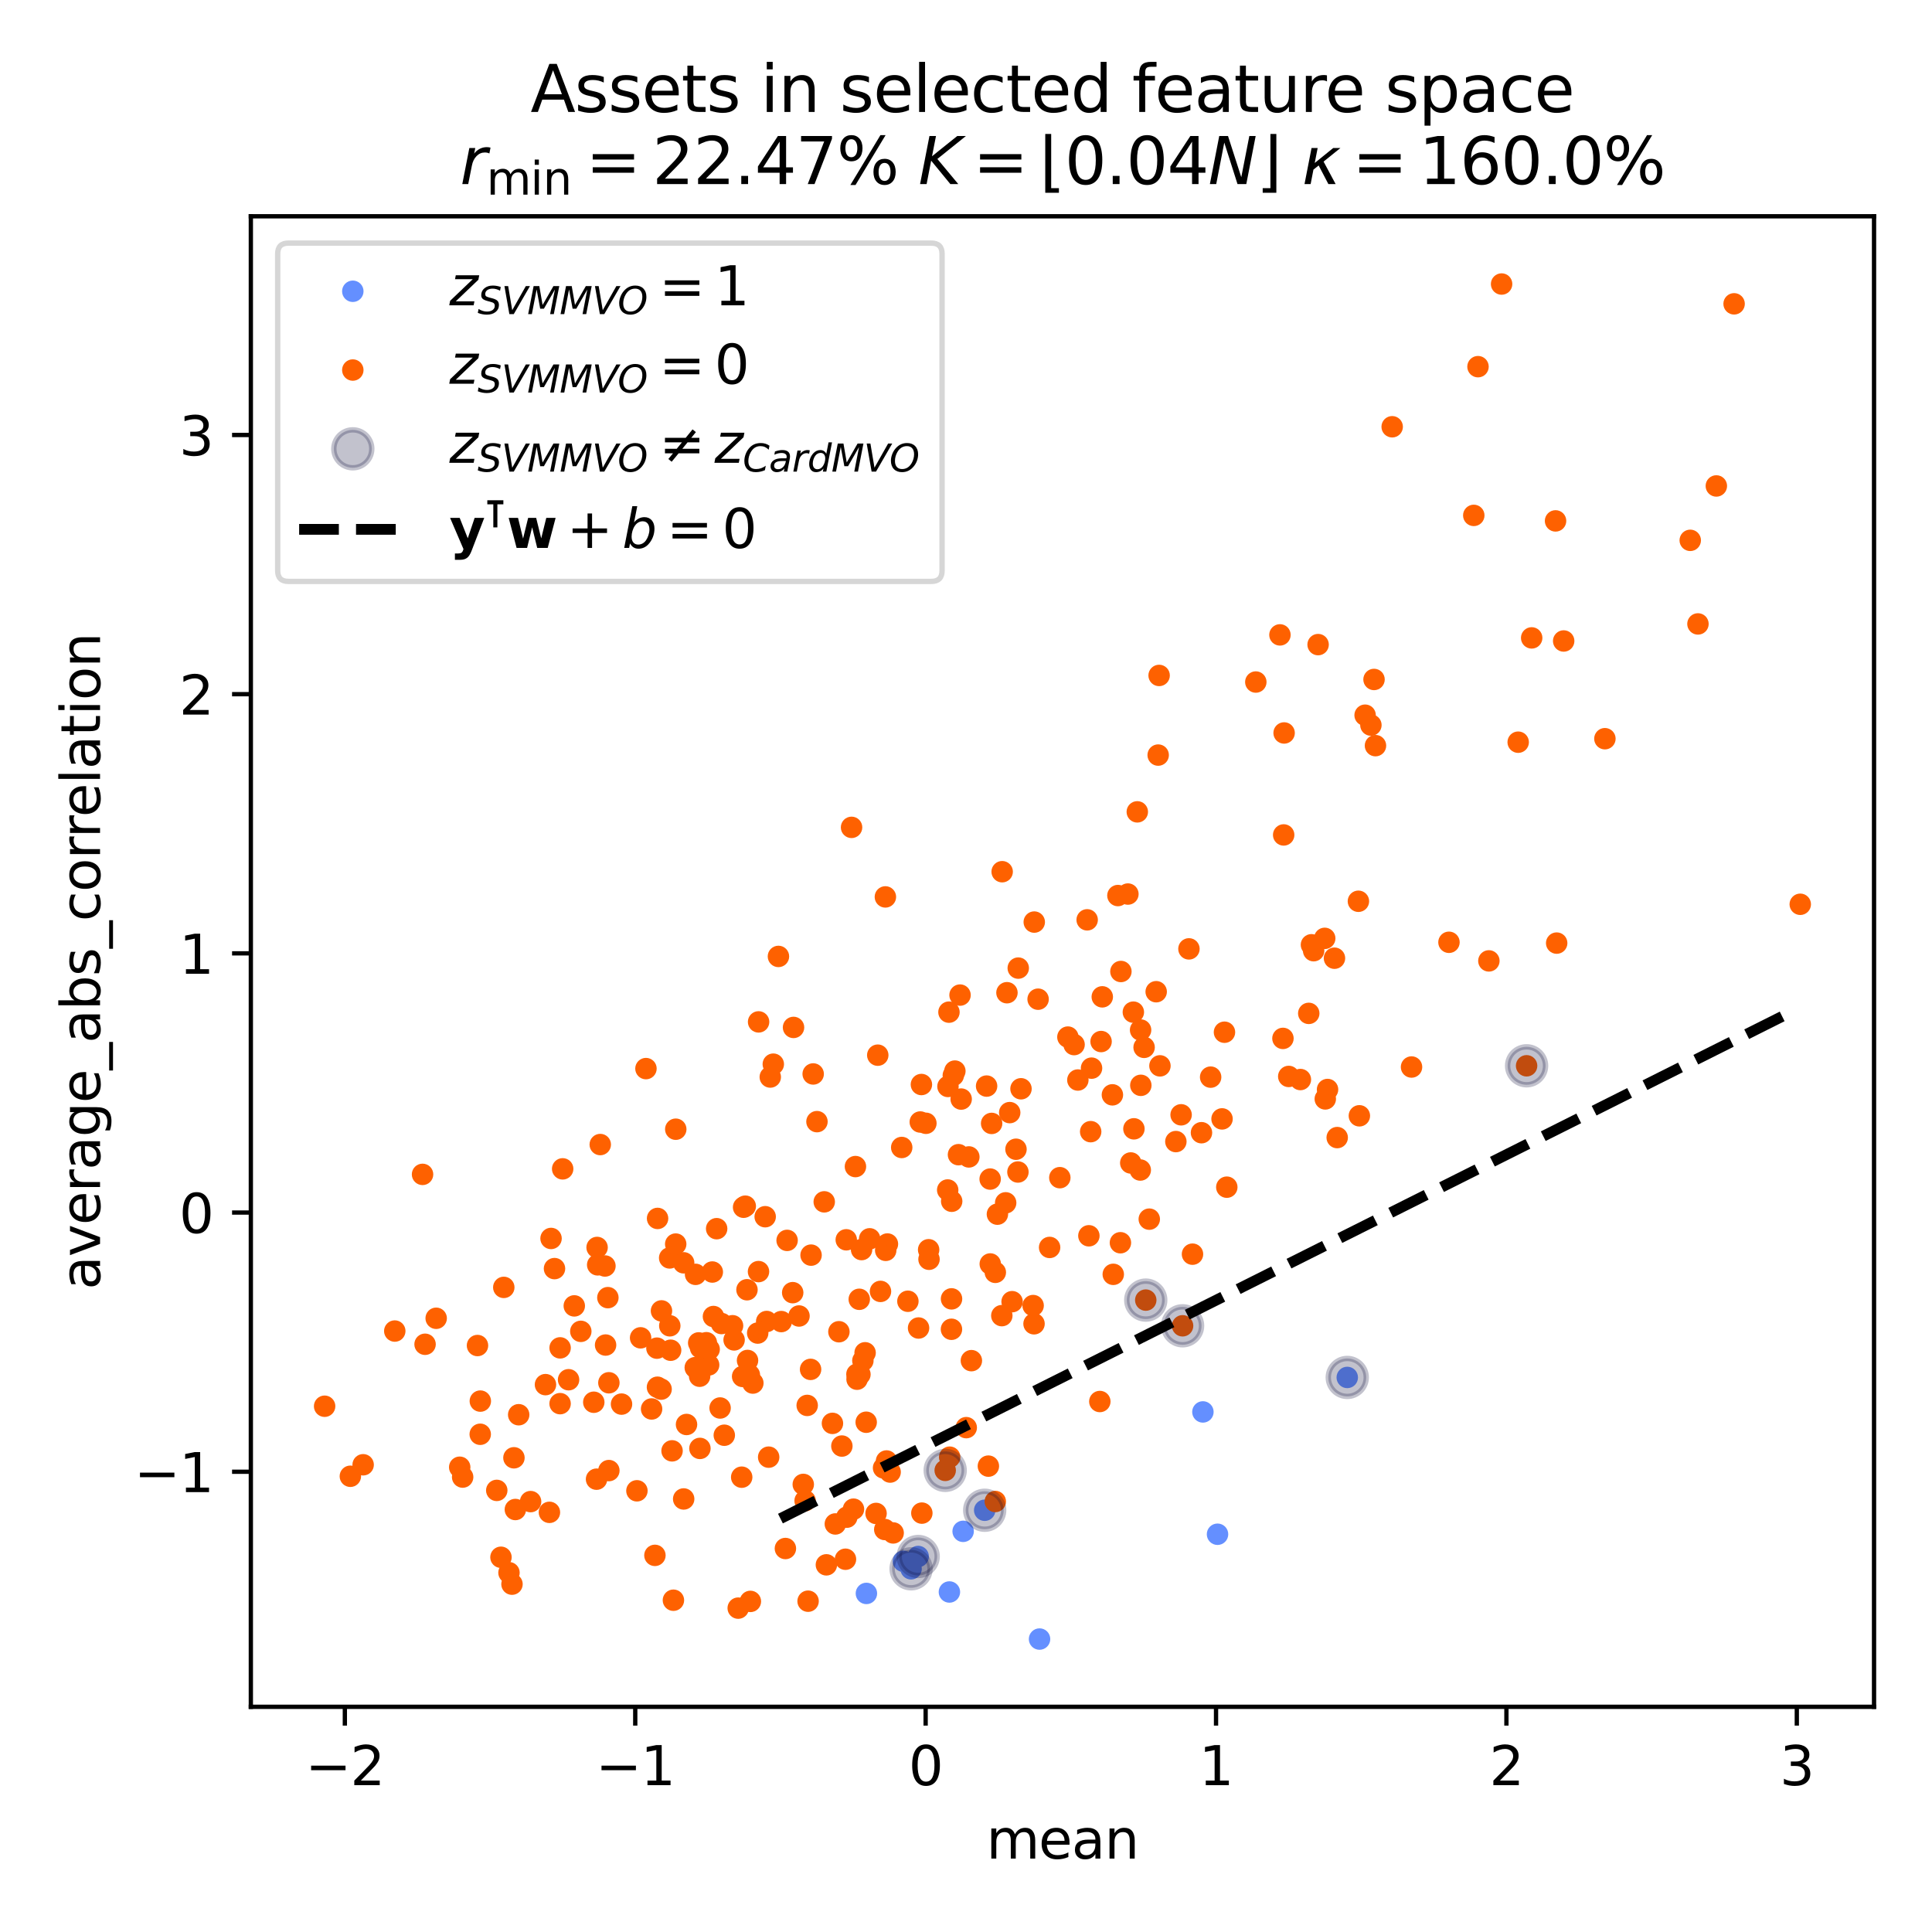 <?xml version="1.0" encoding="utf-8" standalone="no"?>
<!DOCTYPE svg PUBLIC "-//W3C//DTD SVG 1.1//EN"
  "http://www.w3.org/Graphics/SVG/1.1/DTD/svg11.dtd">
<svg xmlns:xlink="http://www.w3.org/1999/xlink" width="360pt" height="360pt" viewBox="0 0 360 360" xmlns="http://www.w3.org/2000/svg" version="1.1">
 <defs>
  <style type="text/css">*{stroke-linejoin: round; stroke-linecap: butt}</style>
 </defs>
 <g id="figure_1">
  <g id="patch_1">
   <path d="M 0 360 
L 360 360 
L 360 0 
L 0 0 
z
" style="fill: #ffffff"/>
  </g>
  <g id="axes_1">
   <g id="patch_2">
    <path d="M 46.741 318.04 
L 349.2 318.04 
L 349.2 40.301 
L 46.741 40.301 
z
" style="fill: #ffffff"/>
   </g>
   <g id="PathCollection_1">
    <defs>
     <path id="C0_0_c1bdcb2682" d="M 0 1.5 
C 0.398 1.5 0.779 1.342 1.061 1.061 
C 1.342 0.779 1.5 0.398 1.5 -0 
C 1.5 -0.398 1.342 -0.779 1.061 -1.061 
C 0.779 -1.342 0.398 -1.5 0 -1.5 
C -0.398 -1.5 -0.779 -1.342 -1.061 -1.061 
C -1.342 -0.779 -1.5 -0.398 -1.5 0 
C -1.5 0.398 -1.342 0.779 -1.061 1.061 
C -0.779 1.342 -0.398 1.5 0 1.5 
z
"/>
    </defs>
    <g clip-path="url(#p20e182b671)">
     <use xlink:href="#C0_0_c1bdcb2682" x="179.466" y="285.342" style="fill: #648fff; stroke: #648fff"/>
    </g>
    <g clip-path="url(#p20e182b671)">
     <use xlink:href="#C0_0_c1bdcb2682" x="168.335" y="290.922" style="fill: #648fff; stroke: #648fff"/>
    </g>
    <g clip-path="url(#p20e182b671)">
     <use xlink:href="#C0_0_c1bdcb2682" x="251.042" y="256.666" style="fill: #648fff; stroke: #648fff"/>
    </g>
    <g clip-path="url(#p20e182b671)">
     <use xlink:href="#C0_0_c1bdcb2682" x="169.767" y="292.325" style="fill: #648fff; stroke: #648fff"/>
    </g>
    <g clip-path="url(#p20e182b671)">
     <use xlink:href="#C0_0_c1bdcb2682" x="226.867" y="285.884" style="fill: #648fff; stroke: #648fff"/>
    </g>
    <g clip-path="url(#p20e182b671)">
     <use xlink:href="#C0_0_c1bdcb2682" x="171.091" y="290.029" style="fill: #648fff; stroke: #648fff"/>
    </g>
    <g clip-path="url(#p20e182b671)">
     <use xlink:href="#C0_0_c1bdcb2682" x="224.144" y="263.092" style="fill: #648fff; stroke: #648fff"/>
    </g>
    <g clip-path="url(#p20e182b671)">
     <use xlink:href="#C0_0_c1bdcb2682" x="161.442" y="296.911" style="fill: #648fff; stroke: #648fff"/>
    </g>
    <g clip-path="url(#p20e182b671)">
     <use xlink:href="#C0_0_c1bdcb2682" x="183.483" y="281.413" style="fill: #648fff; stroke: #648fff"/>
    </g>
    <g clip-path="url(#p20e182b671)">
     <use xlink:href="#C0_0_c1bdcb2682" x="176.909" y="296.644" style="fill: #648fff; stroke: #648fff"/>
    </g>
    <g clip-path="url(#p20e182b671)">
     <use xlink:href="#C0_0_c1bdcb2682" x="193.704" y="305.415" style="fill: #648fff; stroke: #648fff"/>
    </g>
   </g>
   <g id="PathCollection_2">
    <defs>
     <path id="C1_0_8235cf3a88" d="M 0 1.5 
C 0.398 1.5 0.779 1.342 1.061 1.061 
C 1.342 0.779 1.5 0.398 1.5 -0 
C 1.5 -0.398 1.342 -0.779 1.061 -1.061 
C 0.779 -1.342 0.398 -1.5 0 -1.5 
C -0.398 -1.5 -0.779 -1.342 -1.061 -1.061 
C -1.342 -0.779 -1.5 -0.398 -1.5 0 
C -1.5 0.398 -1.342 0.779 -1.061 1.061 
C -0.779 1.342 -0.398 1.5 0 1.5 
z
"/>
    </defs>
    <g clip-path="url(#p20e182b671)">
     <use xlink:href="#C1_0_8235cf3a88" x="242.309" y="201.155" style="fill: #fe6100; stroke: #fe6100"/>
    </g>
    <g clip-path="url(#p20e182b671)">
     <use xlink:href="#C1_0_8235cf3a88" x="189.676" y="218.386" style="fill: #fe6100; stroke: #fe6100"/>
    </g>
    <g clip-path="url(#p20e182b671)">
     <use xlink:href="#C1_0_8235cf3a88" x="210.698" y="216.701" style="fill: #fe6100; stroke: #fe6100"/>
    </g>
    <g clip-path="url(#p20e182b671)">
     <use xlink:href="#C1_0_8235cf3a88" x="256.03" y="126.609" style="fill: #fe6100; stroke: #fe6100"/>
    </g>
    <g clip-path="url(#p20e182b671)">
     <use xlink:href="#C1_0_8235cf3a88" x="134.181" y="262.359" style="fill: #fe6100; stroke: #fe6100"/>
    </g>
    <g clip-path="url(#p20e182b671)">
     <use xlink:href="#C1_0_8235cf3a88" x="184.501" y="219.701" style="fill: #fe6100; stroke: #fe6100"/>
    </g>
    <g clip-path="url(#p20e182b671)">
     <use xlink:href="#C1_0_8235cf3a88" x="215.809" y="140.699" style="fill: #fe6100; stroke: #fe6100"/>
    </g>
    <g clip-path="url(#p20e182b671)">
     <use xlink:href="#C1_0_8235cf3a88" x="146.348" y="288.542" style="fill: #fe6100; stroke: #fe6100"/>
    </g>
    <g clip-path="url(#p20e182b671)">
     <use xlink:href="#C1_0_8235cf3a88" x="244.777" y="177.15" style="fill: #fe6100; stroke: #fe6100"/>
    </g>
    <g clip-path="url(#p20e182b671)">
     <use xlink:href="#C1_0_8235cf3a88" x="187.632" y="184.979" style="fill: #fe6100; stroke: #fe6100"/>
    </g>
    <g clip-path="url(#p20e182b671)">
     <use xlink:href="#C1_0_8235cf3a88" x="165.191" y="272.231" style="fill: #fe6100; stroke: #fe6100"/>
    </g>
    <g clip-path="url(#p20e182b671)">
     <use xlink:href="#C1_0_8235cf3a88" x="177.304" y="242.025" style="fill: #fe6100; stroke: #fe6100"/>
    </g>
    <g clip-path="url(#p20e182b671)">
     <use xlink:href="#C1_0_8235cf3a88" x="177.928" y="199.581" style="fill: #fe6100; stroke: #fe6100"/>
    </g>
    <g clip-path="url(#p20e182b671)">
     <use xlink:href="#C1_0_8235cf3a88" x="122.529" y="227.036" style="fill: #fe6100; stroke: #fe6100"/>
    </g>
    <g clip-path="url(#p20e182b671)">
     <use xlink:href="#C1_0_8235cf3a88" x="238.5" y="118.303" style="fill: #fe6100; stroke: #fe6100"/>
    </g>
    <g clip-path="url(#p20e182b671)">
     <use xlink:href="#C1_0_8235cf3a88" x="274.617" y="96.036" style="fill: #fe6100; stroke: #fe6100"/>
    </g>
    <g clip-path="url(#p20e182b671)">
     <use xlink:href="#C1_0_8235cf3a88" x="284.459" y="198.595" style="fill: #fe6100; stroke: #fe6100"/>
    </g>
    <g clip-path="url(#p20e182b671)">
     <use xlink:href="#C1_0_8235cf3a88" x="151.04" y="255.163" style="fill: #fe6100; stroke: #fe6100"/>
    </g>
    <g clip-path="url(#p20e182b671)">
     <use xlink:href="#C1_0_8235cf3a88" x="122.509" y="258.487" style="fill: #fe6100; stroke: #fe6100"/>
    </g>
    <g clip-path="url(#p20e182b671)">
     <use xlink:href="#C1_0_8235cf3a88" x="156.319" y="248.15" style="fill: #fe6100; stroke: #fe6100"/>
    </g>
    <g clip-path="url(#p20e182b671)">
     <use xlink:href="#C1_0_8235cf3a88" x="93.349" y="290.173" style="fill: #fe6100; stroke: #fe6100"/>
    </g>
    <g clip-path="url(#p20e182b671)">
     <use xlink:href="#C1_0_8235cf3a88" x="134.961" y="267.434" style="fill: #fe6100; stroke: #fe6100"/>
    </g>
    <g clip-path="url(#p20e182b671)">
     <use xlink:href="#C1_0_8235cf3a88" x="131.619" y="250.196" style="fill: #fe6100; stroke: #fe6100"/>
    </g>
    <g clip-path="url(#p20e182b671)">
     <use xlink:href="#C1_0_8235cf3a88" x="139.292" y="253.501" style="fill: #fe6100; stroke: #fe6100"/>
    </g>
    <g clip-path="url(#p20e182b671)">
     <use xlink:href="#C1_0_8235cf3a88" x="186.739" y="162.43" style="fill: #fe6100; stroke: #fe6100"/>
    </g>
    <g clip-path="url(#p20e182b671)">
     <use xlink:href="#C1_0_8235cf3a88" x="189.315" y="214.144" style="fill: #fe6100; stroke: #fe6100"/>
    </g>
    <g clip-path="url(#p20e182b671)">
     <use xlink:href="#C1_0_8235cf3a88" x="93.873" y="239.886" style="fill: #fe6100; stroke: #fe6100"/>
    </g>
    <g clip-path="url(#p20e182b671)">
     <use xlink:href="#C1_0_8235cf3a88" x="143.53" y="200.688" style="fill: #fe6100; stroke: #fe6100"/>
    </g>
    <g clip-path="url(#p20e182b671)">
     <use xlink:href="#C1_0_8235cf3a88" x="176.589" y="221.737" style="fill: #fe6100; stroke: #fe6100"/>
    </g>
    <g clip-path="url(#p20e182b671)">
     <use xlink:href="#C1_0_8235cf3a88" x="335.452" y="168.499" style="fill: #fe6100; stroke: #fe6100"/>
    </g>
    <g clip-path="url(#p20e182b671)">
     <use xlink:href="#C1_0_8235cf3a88" x="185.464" y="237.082" style="fill: #fe6100; stroke: #fe6100"/>
    </g>
    <g clip-path="url(#p20e182b671)">
     <use xlink:href="#C1_0_8235cf3a88" x="184.776" y="209.332" style="fill: #fe6100; stroke: #fe6100"/>
    </g>
    <g clip-path="url(#p20e182b671)">
     <use xlink:href="#C1_0_8235cf3a88" x="120.365" y="199.117" style="fill: #fe6100; stroke: #fe6100"/>
    </g>
    <g clip-path="url(#p20e182b671)">
     <use xlink:href="#C1_0_8235cf3a88" x="95.402" y="295.183" style="fill: #fe6100; stroke: #fe6100"/>
    </g>
    <g clip-path="url(#p20e182b671)">
     <use xlink:href="#C1_0_8235cf3a88" x="239.276" y="136.577" style="fill: #fe6100; stroke: #fe6100"/>
    </g>
    <g clip-path="url(#p20e182b671)">
     <use xlink:href="#C1_0_8235cf3a88" x="73.56" y="248.022" style="fill: #fe6100; stroke: #fe6100"/>
    </g>
    <g clip-path="url(#p20e182b671)">
     <use xlink:href="#C1_0_8235cf3a88" x="211.183" y="188.6" style="fill: #fe6100; stroke: #fe6100"/>
    </g>
    <g clip-path="url(#p20e182b671)">
     <use xlink:href="#C1_0_8235cf3a88" x="105.945" y="257.092" style="fill: #fe6100; stroke: #fe6100"/>
    </g>
    <g clip-path="url(#p20e182b671)">
     <use xlink:href="#C1_0_8235cf3a88" x="132.729" y="237.023" style="fill: #fe6100; stroke: #fe6100"/>
    </g>
    <g clip-path="url(#p20e182b671)">
     <use xlink:href="#C1_0_8235cf3a88" x="188.589" y="242.549" style="fill: #fe6100; stroke: #fe6100"/>
    </g>
    <g clip-path="url(#p20e182b671)">
     <use xlink:href="#C1_0_8235cf3a88" x="158.676" y="154.167" style="fill: #fe6100; stroke: #fe6100"/>
    </g>
    <g clip-path="url(#p20e182b671)">
     <use xlink:href="#C1_0_8235cf3a88" x="171.161" y="247.455" style="fill: #fe6100; stroke: #fe6100"/>
    </g>
    <g clip-path="url(#p20e182b671)">
     <use xlink:href="#C1_0_8235cf3a88" x="208.775" y="231.567" style="fill: #fe6100; stroke: #fe6100"/>
    </g>
    <g clip-path="url(#p20e182b671)">
     <use xlink:href="#C1_0_8235cf3a88" x="133.538" y="228.947" style="fill: #fe6100; stroke: #fe6100"/>
    </g>
    <g clip-path="url(#p20e182b671)">
     <use xlink:href="#C1_0_8235cf3a88" x="127.391" y="235.306" style="fill: #fe6100; stroke: #fe6100"/>
    </g>
    <g clip-path="url(#p20e182b671)">
     <use xlink:href="#C1_0_8235cf3a88" x="98.869" y="279.802" style="fill: #fe6100; stroke: #fe6100"/>
    </g>
    <g clip-path="url(#p20e182b671)">
     <use xlink:href="#C1_0_8235cf3a88" x="186.674" y="245.15" style="fill: #fe6100; stroke: #fe6100"/>
    </g>
    <g clip-path="url(#p20e182b671)">
     <use xlink:href="#C1_0_8235cf3a88" x="184.521" y="235.521" style="fill: #fe6100; stroke: #fe6100"/>
    </g>
    <g clip-path="url(#p20e182b671)">
     <use xlink:href="#C1_0_8235cf3a88" x="142.859" y="246.241" style="fill: #fe6100; stroke: #fe6100"/>
    </g>
    <g clip-path="url(#p20e182b671)">
     <use xlink:href="#C1_0_8235cf3a88" x="183.838" y="202.375" style="fill: #fe6100; stroke: #fe6100"/>
    </g>
    <g clip-path="url(#p20e182b671)">
     <use xlink:href="#C1_0_8235cf3a88" x="121.416" y="262.539" style="fill: #fe6100; stroke: #fe6100"/>
    </g>
    <g clip-path="url(#p20e182b671)">
     <use xlink:href="#C1_0_8235cf3a88" x="207.441" y="237.454" style="fill: #fe6100; stroke: #fe6100"/>
    </g>
    <g clip-path="url(#p20e182b671)">
     <use xlink:href="#C1_0_8235cf3a88" x="177.635" y="200.385" style="fill: #fe6100; stroke: #fe6100"/>
    </g>
    <g clip-path="url(#p20e182b671)">
     <use xlink:href="#C1_0_8235cf3a88" x="101.641" y="258.006" style="fill: #fe6100; stroke: #fe6100"/>
    </g>
    <g clip-path="url(#p20e182b671)">
     <use xlink:href="#C1_0_8235cf3a88" x="127.923" y="265.432" style="fill: #fe6100; stroke: #fe6100"/>
    </g>
    <g clip-path="url(#p20e182b671)">
     <use xlink:href="#C1_0_8235cf3a88" x="176.958" y="271.52" style="fill: #fe6100; stroke: #fe6100"/>
    </g>
    <g clip-path="url(#p20e182b671)">
     <use xlink:href="#C1_0_8235cf3a88" x="234.003" y="127.087" style="fill: #fe6100; stroke: #fe6100"/>
    </g>
    <g clip-path="url(#p20e182b671)">
     <use xlink:href="#C1_0_8235cf3a88" x="89.484" y="267.255" style="fill: #fe6100; stroke: #fe6100"/>
    </g>
    <g clip-path="url(#p20e182b671)">
     <use xlink:href="#C1_0_8235cf3a88" x="151.131" y="233.875" style="fill: #fe6100; stroke: #fe6100"/>
    </g>
    <g clip-path="url(#p20e182b671)">
     <use xlink:href="#C1_0_8235cf3a88" x="319.815" y="90.551" style="fill: #fe6100; stroke: #fe6100"/>
    </g>
    <g clip-path="url(#p20e182b671)">
     <use xlink:href="#C1_0_8235cf3a88" x="130.538" y="251.152" style="fill: #fe6100; stroke: #fe6100"/>
    </g>
    <g clip-path="url(#p20e182b671)">
     <use xlink:href="#C1_0_8235cf3a88" x="239.058" y="193.491" style="fill: #fe6100; stroke: #fe6100"/>
    </g>
    <g clip-path="url(#p20e182b671)">
     <use xlink:href="#C1_0_8235cf3a88" x="119.365" y="249.285" style="fill: #fe6100; stroke: #fe6100"/>
    </g>
    <g clip-path="url(#p20e182b671)">
     <use xlink:href="#C1_0_8235cf3a88" x="137.556" y="299.652" style="fill: #fe6100; stroke: #fe6100"/>
    </g>
    <g clip-path="url(#p20e182b671)">
     <use xlink:href="#C1_0_8235cf3a88" x="171.773" y="281.947" style="fill: #fe6100; stroke: #fe6100"/>
    </g>
    <g clip-path="url(#p20e182b671)">
     <use xlink:href="#C1_0_8235cf3a88" x="124.781" y="234.397" style="fill: #fe6100; stroke: #fe6100"/>
    </g>
    <g clip-path="url(#p20e182b671)">
     <use xlink:href="#C1_0_8235cf3a88" x="103.323" y="236.386" style="fill: #fe6100; stroke: #fe6100"/>
    </g>
    <g clip-path="url(#p20e182b671)">
     <use xlink:href="#C1_0_8235cf3a88" x="88.973" y="250.72" style="fill: #fe6100; stroke: #fe6100"/>
    </g>
    <g clip-path="url(#p20e182b671)">
     <use xlink:href="#C1_0_8235cf3a88" x="198.987" y="193.246" style="fill: #fe6100; stroke: #fe6100"/>
    </g>
    <g clip-path="url(#p20e182b671)">
     <use xlink:href="#C1_0_8235cf3a88" x="249.168" y="211.972" style="fill: #fe6100; stroke: #fe6100"/>
    </g>
    <g clip-path="url(#p20e182b671)">
     <use xlink:href="#C1_0_8235cf3a88" x="138.557" y="224.953" style="fill: #fe6100; stroke: #fe6100"/>
    </g>
    <g clip-path="url(#p20e182b671)">
     <use xlink:href="#C1_0_8235cf3a88" x="177.291" y="247.691" style="fill: #fe6100; stroke: #fe6100"/>
    </g>
    <g clip-path="url(#p20e182b671)">
     <use xlink:href="#C1_0_8235cf3a88" x="173.108" y="234.646" style="fill: #fe6100; stroke: #fe6100"/>
    </g>
    <g clip-path="url(#p20e182b671)">
     <use xlink:href="#C1_0_8235cf3a88" x="163.241" y="282.007" style="fill: #fe6100; stroke: #fe6100"/>
    </g>
    <g clip-path="url(#p20e182b671)">
     <use xlink:href="#C1_0_8235cf3a88" x="166.426" y="285.639" style="fill: #fe6100; stroke: #fe6100"/>
    </g>
    <g clip-path="url(#p20e182b671)">
     <use xlink:href="#C1_0_8235cf3a88" x="215.986" y="125.86" style="fill: #fe6100; stroke: #fe6100"/>
    </g>
    <g clip-path="url(#p20e182b671)">
     <use xlink:href="#C1_0_8235cf3a88" x="213.495" y="242.254" style="fill: #fe6100; stroke: #fe6100"/>
    </g>
    <g clip-path="url(#p20e182b671)">
     <use xlink:href="#C1_0_8235cf3a88" x="184.17" y="273.191" style="fill: #fe6100; stroke: #fe6100"/>
    </g>
    <g clip-path="url(#p20e182b671)">
     <use xlink:href="#C1_0_8235cf3a88" x="113.269" y="241.797" style="fill: #fe6100; stroke: #fe6100"/>
    </g>
    <g clip-path="url(#p20e182b671)">
     <use xlink:href="#C1_0_8235cf3a88" x="150.022" y="279.637" style="fill: #fe6100; stroke: #fe6100"/>
    </g>
    <g clip-path="url(#p20e182b671)">
     <use xlink:href="#C1_0_8235cf3a88" x="86.208" y="275.232" style="fill: #fe6100; stroke: #fe6100"/>
    </g>
    <g clip-path="url(#p20e182b671)">
     <use xlink:href="#C1_0_8235cf3a88" x="147.708" y="240.868" style="fill: #fe6100; stroke: #fe6100"/>
    </g>
    <g clip-path="url(#p20e182b671)">
     <use xlink:href="#C1_0_8235cf3a88" x="145.576" y="246.256" style="fill: #fe6100; stroke: #fe6100"/>
    </g>
    <g clip-path="url(#p20e182b671)">
     <use xlink:href="#C1_0_8235cf3a88" x="165.866" y="274.297" style="fill: #fe6100; stroke: #fe6100"/>
    </g>
    <g clip-path="url(#p20e182b671)">
     <use xlink:href="#C1_0_8235cf3a88" x="140.284" y="257.714" style="fill: #fe6100; stroke: #fe6100"/>
    </g>
    <g clip-path="url(#p20e182b671)">
     <use xlink:href="#C1_0_8235cf3a88" x="200.14" y="194.645" style="fill: #fe6100; stroke: #fe6100"/>
    </g>
    <g clip-path="url(#p20e182b671)">
     <use xlink:href="#C1_0_8235cf3a88" x="212.577" y="202.235" style="fill: #fe6100; stroke: #fe6100"/>
    </g>
    <g clip-path="url(#p20e182b671)">
     <use xlink:href="#C1_0_8235cf3a88" x="205.393" y="185.747" style="fill: #fe6100; stroke: #fe6100"/>
    </g>
    <g clip-path="url(#p20e182b671)">
     <use xlink:href="#C1_0_8235cf3a88" x="290.064" y="175.733" style="fill: #fe6100; stroke: #fe6100"/>
    </g>
    <g clip-path="url(#p20e182b671)">
     <use xlink:href="#C1_0_8235cf3a88" x="207.28" y="204.008" style="fill: #fe6100; stroke: #fe6100"/>
    </g>
    <g clip-path="url(#p20e182b671)">
     <use xlink:href="#C1_0_8235cf3a88" x="212.532" y="191.93" style="fill: #fe6100; stroke: #fe6100"/>
    </g>
    <g clip-path="url(#p20e182b671)">
     <use xlink:href="#C1_0_8235cf3a88" x="67.667" y="272.939" style="fill: #fe6100; stroke: #fe6100"/>
    </g>
    <g clip-path="url(#p20e182b671)">
     <use xlink:href="#C1_0_8235cf3a88" x="192.677" y="246.668" style="fill: #fe6100; stroke: #fe6100"/>
    </g>
    <g clip-path="url(#p20e182b671)">
     <use xlink:href="#C1_0_8235cf3a88" x="208.865" y="181.024" style="fill: #fe6100; stroke: #fe6100"/>
    </g>
    <g clip-path="url(#p20e182b671)">
     <use xlink:href="#C1_0_8235cf3a88" x="193.435" y="186.185" style="fill: #fe6100; stroke: #fe6100"/>
    </g>
    <g clip-path="url(#p20e182b671)">
     <use xlink:href="#C1_0_8235cf3a88" x="256.3" y="138.94" style="fill: #fe6100; stroke: #fe6100"/>
    </g>
    <g clip-path="url(#p20e182b671)">
     <use xlink:href="#C1_0_8235cf3a88" x="176.124" y="273.983" style="fill: #fe6100; stroke: #fe6100"/>
    </g>
    <g clip-path="url(#p20e182b671)">
     <use xlink:href="#C1_0_8235cf3a88" x="220.083" y="207.728" style="fill: #fe6100; stroke: #fe6100"/>
    </g>
    <g clip-path="url(#p20e182b671)">
     <use xlink:href="#C1_0_8235cf3a88" x="150.408" y="261.879" style="fill: #fe6100; stroke: #fe6100"/>
    </g>
    <g clip-path="url(#p20e182b671)">
     <use xlink:href="#C1_0_8235cf3a88" x="299.05" y="137.646" style="fill: #fe6100; stroke: #fe6100"/>
    </g>
    <g clip-path="url(#p20e182b671)">
     <use xlink:href="#C1_0_8235cf3a88" x="113.455" y="257.66" style="fill: #fe6100; stroke: #fe6100"/>
    </g>
    <g clip-path="url(#p20e182b671)">
     <use xlink:href="#C1_0_8235cf3a88" x="130.191" y="250.23" style="fill: #fe6100; stroke: #fe6100"/>
    </g>
    <g clip-path="url(#p20e182b671)">
     <use xlink:href="#C1_0_8235cf3a88" x="102.68" y="230.768" style="fill: #fe6100; stroke: #fe6100"/>
    </g>
    <g clip-path="url(#p20e182b671)">
     <use xlink:href="#C1_0_8235cf3a88" x="165.361" y="231.802" style="fill: #fe6100; stroke: #fe6100"/>
    </g>
    <g clip-path="url(#p20e182b671)">
     <use xlink:href="#C1_0_8235cf3a88" x="152.23" y="209.002" style="fill: #fe6100; stroke: #fe6100"/>
    </g>
    <g clip-path="url(#p20e182b671)">
     <use xlink:href="#C1_0_8235cf3a88" x="291.368" y="119.438" style="fill: #fe6100; stroke: #fe6100"/>
    </g>
    <g clip-path="url(#p20e182b671)">
     <use xlink:href="#C1_0_8235cf3a88" x="248.659" y="178.547" style="fill: #fe6100; stroke: #fe6100"/>
    </g>
    <g clip-path="url(#p20e182b671)">
     <use xlink:href="#C1_0_8235cf3a88" x="92.565" y="277.713" style="fill: #fe6100; stroke: #fe6100"/>
    </g>
    <g clip-path="url(#p20e182b671)">
     <use xlink:href="#C1_0_8235cf3a88" x="179.1" y="204.796" style="fill: #fe6100; stroke: #fe6100"/>
    </g>
    <g clip-path="url(#p20e182b671)">
     <use xlink:href="#C1_0_8235cf3a88" x="104.845" y="217.799" style="fill: #fe6100; stroke: #fe6100"/>
    </g>
    <g clip-path="url(#p20e182b671)">
     <use xlink:href="#C1_0_8235cf3a88" x="165.038" y="232.985" style="fill: #fe6100; stroke: #fe6100"/>
    </g>
    <g clip-path="url(#p20e182b671)">
     <use xlink:href="#C1_0_8235cf3a88" x="156.87" y="269.451" style="fill: #fe6100; stroke: #fe6100"/>
    </g>
    <g clip-path="url(#p20e182b671)">
     <use xlink:href="#C1_0_8235cf3a88" x="112.841" y="250.629" style="fill: #fe6100; stroke: #fe6100"/>
    </g>
    <g clip-path="url(#p20e182b671)">
     <use xlink:href="#C1_0_8235cf3a88" x="130.363" y="256.441" style="fill: #fe6100; stroke: #fe6100"/>
    </g>
    <g clip-path="url(#p20e182b671)">
     <use xlink:href="#C1_0_8235cf3a88" x="136.79" y="249.672" style="fill: #fe6100; stroke: #fe6100"/>
    </g>
    <g clip-path="url(#p20e182b671)">
     <use xlink:href="#C1_0_8235cf3a88" x="269.995" y="175.582" style="fill: #fe6100; stroke: #fe6100"/>
    </g>
    <g clip-path="url(#p20e182b671)">
     <use xlink:href="#C1_0_8235cf3a88" x="277.431" y="179.05" style="fill: #fe6100; stroke: #fe6100"/>
    </g>
    <g clip-path="url(#p20e182b671)">
     <use xlink:href="#C1_0_8235cf3a88" x="159.699" y="256.996" style="fill: #fe6100; stroke: #fe6100"/>
    </g>
    <g clip-path="url(#p20e182b671)">
     <use xlink:href="#C1_0_8235cf3a88" x="205.171" y="194.076" style="fill: #fe6100; stroke: #fe6100"/>
    </g>
    <g clip-path="url(#p20e182b671)">
     <use xlink:href="#C1_0_8235cf3a88" x="246.843" y="174.849" style="fill: #fe6100; stroke: #fe6100"/>
    </g>
    <g clip-path="url(#p20e182b671)">
     <use xlink:href="#C1_0_8235cf3a88" x="279.802" y="52.925" style="fill: #fe6100; stroke: #fe6100"/>
    </g>
    <g clip-path="url(#p20e182b671)">
     <use xlink:href="#C1_0_8235cf3a88" x="141.337" y="236.943" style="fill: #fe6100; stroke: #fe6100"/>
    </g>
    <g clip-path="url(#p20e182b671)">
     <use xlink:href="#C1_0_8235cf3a88" x="246.947" y="204.767" style="fill: #fe6100; stroke: #fe6100"/>
    </g>
    <g clip-path="url(#p20e182b671)">
     <use xlink:href="#C1_0_8235cf3a88" x="153.584" y="223.946" style="fill: #fe6100; stroke: #fe6100"/>
    </g>
    <g clip-path="url(#p20e182b671)">
     <use xlink:href="#C1_0_8235cf3a88" x="157.688" y="231.019" style="fill: #fe6100; stroke: #fe6100"/>
    </g>
    <g clip-path="url(#p20e182b671)">
     <use xlink:href="#C1_0_8235cf3a88" x="138.205" y="275.251" style="fill: #fe6100; stroke: #fe6100"/>
    </g>
    <g clip-path="url(#p20e182b671)">
     <use xlink:href="#C1_0_8235cf3a88" x="211.289" y="210.34" style="fill: #fe6100; stroke: #fe6100"/>
    </g>
    <g clip-path="url(#p20e182b671)">
     <use xlink:href="#C1_0_8235cf3a88" x="177.332" y="223.836" style="fill: #fe6100; stroke: #fe6100"/>
    </g>
    <g clip-path="url(#p20e182b671)">
     <use xlink:href="#C1_0_8235cf3a88" x="211.919" y="151.279" style="fill: #fe6100; stroke: #fe6100"/>
    </g>
    <g clip-path="url(#p20e182b671)">
     <use xlink:href="#C1_0_8235cf3a88" x="131.889" y="251.532" style="fill: #fe6100; stroke: #fe6100"/>
    </g>
    <g clip-path="url(#p20e182b671)">
     <use xlink:href="#C1_0_8235cf3a88" x="192.718" y="171.815" style="fill: #fe6100; stroke: #fe6100"/>
    </g>
    <g clip-path="url(#p20e182b671)">
     <use xlink:href="#C1_0_8235cf3a88" x="147.862" y="191.446" style="fill: #fe6100; stroke: #fe6100"/>
    </g>
    <g clip-path="url(#p20e182b671)">
     <use xlink:href="#C1_0_8235cf3a88" x="259.413" y="79.522" style="fill: #fe6100; stroke: #fe6100"/>
    </g>
    <g clip-path="url(#p20e182b671)">
     <use xlink:href="#C1_0_8235cf3a88" x="187.392" y="224.13" style="fill: #fe6100; stroke: #fe6100"/>
    </g>
    <g clip-path="url(#p20e182b671)">
     <use xlink:href="#C1_0_8235cf3a88" x="138.872" y="224.751" style="fill: #fe6100; stroke: #fe6100"/>
    </g>
    <g clip-path="url(#p20e182b671)">
     <use xlink:href="#C1_0_8235cf3a88" x="212.474" y="218.017" style="fill: #fe6100; stroke: #fe6100"/>
    </g>
    <g clip-path="url(#p20e182b671)">
     <use xlink:href="#C1_0_8235cf3a88" x="240.138" y="200.579" style="fill: #fe6100; stroke: #fe6100"/>
    </g>
    <g clip-path="url(#p20e182b671)">
     <use xlink:href="#C1_0_8235cf3a88" x="160.785" y="253.539" style="fill: #fe6100; stroke: #fe6100"/>
    </g>
    <g clip-path="url(#p20e182b671)">
     <use xlink:href="#C1_0_8235cf3a88" x="123.257" y="244.266" style="fill: #fe6100; stroke: #fe6100"/>
    </g>
    <g clip-path="url(#p20e182b671)">
     <use xlink:href="#C1_0_8235cf3a88" x="178.89" y="185.419" style="fill: #fe6100; stroke: #fe6100"/>
    </g>
    <g clip-path="url(#p20e182b671)">
     <use xlink:href="#C1_0_8235cf3a88" x="111.259" y="232.445" style="fill: #fe6100; stroke: #fe6100"/>
    </g>
    <g clip-path="url(#p20e182b671)">
     <use xlink:href="#C1_0_8235cf3a88" x="215.438" y="184.793" style="fill: #fe6100; stroke: #fe6100"/>
    </g>
    <g clip-path="url(#p20e182b671)">
     <use xlink:href="#C1_0_8235cf3a88" x="96.029" y="281.275" style="fill: #fe6100; stroke: #fe6100"/>
    </g>
    <g clip-path="url(#p20e182b671)">
     <use xlink:href="#C1_0_8235cf3a88" x="148.884" y="245.216" style="fill: #fe6100; stroke: #fe6100"/>
    </g>
    <g clip-path="url(#p20e182b671)">
     <use xlink:href="#C1_0_8235cf3a88" x="282.893" y="138.296" style="fill: #fe6100; stroke: #fe6100"/>
    </g>
    <g clip-path="url(#p20e182b671)">
     <use xlink:href="#C1_0_8235cf3a88" x="132.047" y="254.336" style="fill: #fe6100; stroke: #fe6100"/>
    </g>
    <g clip-path="url(#p20e182b671)">
     <use xlink:href="#C1_0_8235cf3a88" x="164.979" y="167.127" style="fill: #fe6100; stroke: #fe6100"/>
    </g>
    <g clip-path="url(#p20e182b671)">
     <use xlink:href="#C1_0_8235cf3a88" x="202.577" y="171.398" style="fill: #fe6100; stroke: #fe6100"/>
    </g>
    <g clip-path="url(#p20e182b671)">
     <use xlink:href="#C1_0_8235cf3a88" x="164.067" y="240.634" style="fill: #fe6100; stroke: #fe6100"/>
    </g>
    <g clip-path="url(#p20e182b671)">
     <use xlink:href="#C1_0_8235cf3a88" x="173.038" y="232.87" style="fill: #fe6100; stroke: #fe6100"/>
    </g>
    <g clip-path="url(#p20e182b671)">
     <use xlink:href="#C1_0_8235cf3a88" x="60.489" y="262.031" style="fill: #fe6100; stroke: #fe6100"/>
    </g>
    <g clip-path="url(#p20e182b671)">
     <use xlink:href="#C1_0_8235cf3a88" x="159.4" y="217.374" style="fill: #fe6100; stroke: #fe6100"/>
    </g>
    <g clip-path="url(#p20e182b671)">
     <use xlink:href="#C1_0_8235cf3a88" x="214.151" y="227.17" style="fill: #fe6100; stroke: #fe6100"/>
    </g>
    <g clip-path="url(#p20e182b671)">
     <use xlink:href="#C1_0_8235cf3a88" x="255.448" y="135.111" style="fill: #fe6100; stroke: #fe6100"/>
    </g>
    <g clip-path="url(#p20e182b671)">
     <use xlink:href="#C1_0_8235cf3a88" x="228.163" y="192.339" style="fill: #fe6100; stroke: #fe6100"/>
    </g>
    <g clip-path="url(#p20e182b671)">
     <use xlink:href="#C1_0_8235cf3a88" x="220.358" y="247.043" style="fill: #fe6100; stroke: #fe6100"/>
    </g>
    <g clip-path="url(#p20e182b671)">
     <use xlink:href="#C1_0_8235cf3a88" x="168.022" y="213.816" style="fill: #fe6100; stroke: #fe6100"/>
    </g>
    <g clip-path="url(#p20e182b671)">
     <use xlink:href="#C1_0_8235cf3a88" x="123.187" y="258.847" style="fill: #fe6100; stroke: #fe6100"/>
    </g>
    <g clip-path="url(#p20e182b671)">
     <use xlink:href="#C1_0_8235cf3a88" x="202.897" y="230.271" style="fill: #fe6100; stroke: #fe6100"/>
    </g>
    <g clip-path="url(#p20e182b671)">
     <use xlink:href="#C1_0_8235cf3a88" x="188.144" y="207.317" style="fill: #fe6100; stroke: #fe6100"/>
    </g>
    <g clip-path="url(#p20e182b671)">
     <use xlink:href="#C1_0_8235cf3a88" x="129.552" y="254.837" style="fill: #fe6100; stroke: #fe6100"/>
    </g>
    <g clip-path="url(#p20e182b671)">
     <use xlink:href="#C1_0_8235cf3a88" x="253.12" y="167.938" style="fill: #fe6100; stroke: #fe6100"/>
    </g>
    <g clip-path="url(#p20e182b671)">
     <use xlink:href="#C1_0_8235cf3a88" x="190.248" y="202.878" style="fill: #fe6100; stroke: #fe6100"/>
    </g>
    <g clip-path="url(#p20e182b671)">
     <use xlink:href="#C1_0_8235cf3a88" x="161.403" y="265.012" style="fill: #fe6100; stroke: #fe6100"/>
    </g>
    <g clip-path="url(#p20e182b671)">
     <use xlink:href="#C1_0_8235cf3a88" x="111.369" y="235.688" style="fill: #fe6100; stroke: #fe6100"/>
    </g>
    <g clip-path="url(#p20e182b671)">
     <use xlink:href="#C1_0_8235cf3a88" x="203.232" y="210.869" style="fill: #fe6100; stroke: #fe6100"/>
    </g>
    <g clip-path="url(#p20e182b671)">
     <use xlink:href="#C1_0_8235cf3a88" x="314.952" y="100.685" style="fill: #fe6100; stroke: #fe6100"/>
    </g>
    <g clip-path="url(#p20e182b671)">
     <use xlink:href="#C1_0_8235cf3a88" x="125.228" y="270.346" style="fill: #fe6100; stroke: #fe6100"/>
    </g>
    <g clip-path="url(#p20e182b671)">
     <use xlink:href="#C1_0_8235cf3a88" x="78.735" y="218.828" style="fill: #fe6100; stroke: #fe6100"/>
    </g>
    <g clip-path="url(#p20e182b671)">
     <use xlink:href="#C1_0_8235cf3a88" x="107.009" y="243.333" style="fill: #fe6100; stroke: #fe6100"/>
    </g>
    <g clip-path="url(#p20e182b671)">
     <use xlink:href="#C1_0_8235cf3a88" x="157.783" y="282.706" style="fill: #fe6100; stroke: #fe6100"/>
    </g>
    <g clip-path="url(#p20e182b671)">
     <use xlink:href="#C1_0_8235cf3a88" x="94.843" y="293.05" style="fill: #fe6100; stroke: #fe6100"/>
    </g>
    <g clip-path="url(#p20e182b671)">
     <use xlink:href="#C1_0_8235cf3a88" x="149.677" y="276.598" style="fill: #fe6100; stroke: #fe6100"/>
    </g>
    <g clip-path="url(#p20e182b671)">
     <use xlink:href="#C1_0_8235cf3a88" x="141.186" y="248.398" style="fill: #fe6100; stroke: #fe6100"/>
    </g>
    <g clip-path="url(#p20e182b671)">
     <use xlink:href="#C1_0_8235cf3a88" x="111.155" y="275.623" style="fill: #fe6100; stroke: #fe6100"/>
    </g>
    <g clip-path="url(#p20e182b671)">
     <use xlink:href="#C1_0_8235cf3a88" x="113.454" y="274.021" style="fill: #fe6100; stroke: #fe6100"/>
    </g>
    <g clip-path="url(#p20e182b671)">
     <use xlink:href="#C1_0_8235cf3a88" x="146.666" y="231.128" style="fill: #fe6100; stroke: #fe6100"/>
    </g>
    <g clip-path="url(#p20e182b671)">
     <use xlink:href="#C1_0_8235cf3a88" x="210.169" y="166.593" style="fill: #fe6100; stroke: #fe6100"/>
    </g>
    <g clip-path="url(#p20e182b671)">
     <use xlink:href="#C1_0_8235cf3a88" x="132.941" y="245.314" style="fill: #fe6100; stroke: #fe6100"/>
    </g>
    <g clip-path="url(#p20e182b671)">
     <use xlink:href="#C1_0_8235cf3a88" x="263.018" y="198.823" style="fill: #fe6100; stroke: #fe6100"/>
    </g>
    <g clip-path="url(#p20e182b671)">
     <use xlink:href="#C1_0_8235cf3a88" x="124.805" y="247.044" style="fill: #fe6100; stroke: #fe6100"/>
    </g>
    <g clip-path="url(#p20e182b671)">
     <use xlink:href="#C1_0_8235cf3a88" x="185.853" y="226.243" style="fill: #fe6100; stroke: #fe6100"/>
    </g>
    <g clip-path="url(#p20e182b671)">
     <use xlink:href="#C1_0_8235cf3a88" x="118.681" y="277.789" style="fill: #fe6100; stroke: #fe6100"/>
    </g>
    <g clip-path="url(#p20e182b671)">
     <use xlink:href="#C1_0_8235cf3a88" x="253.298" y="207.914" style="fill: #fe6100; stroke: #fe6100"/>
    </g>
    <g clip-path="url(#p20e182b671)">
     <use xlink:href="#C1_0_8235cf3a88" x="115.812" y="261.634" style="fill: #fe6100; stroke: #fe6100"/>
    </g>
    <g clip-path="url(#p20e182b671)">
     <use xlink:href="#C1_0_8235cf3a88" x="161.2" y="252.072" style="fill: #fe6100; stroke: #fe6100"/>
    </g>
    <g clip-path="url(#p20e182b671)">
     <use xlink:href="#C1_0_8235cf3a88" x="95.765" y="271.638" style="fill: #fe6100; stroke: #fe6100"/>
    </g>
    <g clip-path="url(#p20e182b671)">
     <use xlink:href="#C1_0_8235cf3a88" x="203.392" y="199.033" style="fill: #fe6100; stroke: #fe6100"/>
    </g>
    <g clip-path="url(#p20e182b671)">
     <use xlink:href="#C1_0_8235cf3a88" x="316.389" y="116.26" style="fill: #fe6100; stroke: #fe6100"/>
    </g>
    <g clip-path="url(#p20e182b671)">
     <use xlink:href="#C1_0_8235cf3a88" x="247.368" y="203.011" style="fill: #fe6100; stroke: #fe6100"/>
    </g>
    <g clip-path="url(#p20e182b671)">
     <use xlink:href="#C1_0_8235cf3a88" x="85.66" y="273.397" style="fill: #fe6100; stroke: #fe6100"/>
    </g>
    <g clip-path="url(#p20e182b671)">
     <use xlink:href="#C1_0_8235cf3a88" x="213.186" y="195.159" style="fill: #fe6100; stroke: #fe6100"/>
    </g>
    <g clip-path="url(#p20e182b671)">
     <use xlink:href="#C1_0_8235cf3a88" x="223.877" y="211.064" style="fill: #fe6100; stroke: #fe6100"/>
    </g>
    <g clip-path="url(#p20e182b671)">
     <use xlink:href="#C1_0_8235cf3a88" x="125.919" y="210.411" style="fill: #fe6100; stroke: #fe6100"/>
    </g>
    <g clip-path="url(#p20e182b671)">
     <use xlink:href="#C1_0_8235cf3a88" x="153.984" y="291.585" style="fill: #fe6100; stroke: #fe6100"/>
    </g>
    <g clip-path="url(#p20e182b671)">
     <use xlink:href="#C1_0_8235cf3a88" x="134.441" y="246.621" style="fill: #fe6100; stroke: #fe6100"/>
    </g>
    <g clip-path="url(#p20e182b671)">
     <use xlink:href="#C1_0_8235cf3a88" x="195.58" y="232.442" style="fill: #fe6100; stroke: #fe6100"/>
    </g>
    <g clip-path="url(#p20e182b671)">
     <use xlink:href="#C1_0_8235cf3a88" x="125.482" y="298.178" style="fill: #fe6100; stroke: #fe6100"/>
    </g>
    <g clip-path="url(#p20e182b671)">
     <use xlink:href="#C1_0_8235cf3a88" x="104.366" y="261.55" style="fill: #fe6100; stroke: #fe6100"/>
    </g>
    <g clip-path="url(#p20e182b671)">
     <use xlink:href="#C1_0_8235cf3a88" x="178.599" y="215.158" style="fill: #fe6100; stroke: #fe6100"/>
    </g>
    <g clip-path="url(#p20e182b671)">
     <use xlink:href="#C1_0_8235cf3a88" x="221.542" y="176.81" style="fill: #fe6100; stroke: #fe6100"/>
    </g>
    <g clip-path="url(#p20e182b671)">
     <use xlink:href="#C1_0_8235cf3a88" x="180.532" y="215.576" style="fill: #fe6100; stroke: #fe6100"/>
    </g>
    <g clip-path="url(#p20e182b671)">
     <use xlink:href="#C1_0_8235cf3a88" x="243.868" y="188.828" style="fill: #fe6100; stroke: #fe6100"/>
    </g>
    <g clip-path="url(#p20e182b671)">
     <use xlink:href="#C1_0_8235cf3a88" x="124.961" y="251.594" style="fill: #fe6100; stroke: #fe6100"/>
    </g>
    <g clip-path="url(#p20e182b671)">
     <use xlink:href="#C1_0_8235cf3a88" x="176.64" y="202.445" style="fill: #fe6100; stroke: #fe6100"/>
    </g>
    <g clip-path="url(#p20e182b671)">
     <use xlink:href="#C1_0_8235cf3a88" x="163.558" y="196.616" style="fill: #fe6100; stroke: #fe6100"/>
    </g>
    <g clip-path="url(#p20e182b671)">
     <use xlink:href="#C1_0_8235cf3a88" x="139.823" y="298.399" style="fill: #fe6100; stroke: #fe6100"/>
    </g>
    <g clip-path="url(#p20e182b671)">
     <use xlink:href="#C1_0_8235cf3a88" x="142.581" y="226.717" style="fill: #fe6100; stroke: #fe6100"/>
    </g>
    <g clip-path="url(#p20e182b671)">
     <use xlink:href="#C1_0_8235cf3a88" x="185.456" y="279.783" style="fill: #fe6100; stroke: #fe6100"/>
    </g>
    <g clip-path="url(#p20e182b671)">
     <use xlink:href="#C1_0_8235cf3a88" x="96.65" y="263.615" style="fill: #fe6100; stroke: #fe6100"/>
    </g>
    <g clip-path="url(#p20e182b671)">
     <use xlink:href="#C1_0_8235cf3a88" x="144.093" y="198.293" style="fill: #fe6100; stroke: #fe6100"/>
    </g>
    <g clip-path="url(#p20e182b671)">
     <use xlink:href="#C1_0_8235cf3a88" x="65.284" y="275.081" style="fill: #fe6100; stroke: #fe6100"/>
    </g>
    <g clip-path="url(#p20e182b671)">
     <use xlink:href="#C1_0_8235cf3a88" x="151.524" y="200.116" style="fill: #fe6100; stroke: #fe6100"/>
    </g>
    <g clip-path="url(#p20e182b671)">
     <use xlink:href="#C1_0_8235cf3a88" x="122.407" y="251.209" style="fill: #fe6100; stroke: #fe6100"/>
    </g>
    <g clip-path="url(#p20e182b671)">
     <use xlink:href="#C1_0_8235cf3a88" x="227.71" y="208.49" style="fill: #fe6100; stroke: #fe6100"/>
    </g>
    <g clip-path="url(#p20e182b671)">
     <use xlink:href="#C1_0_8235cf3a88" x="132.142" y="251.421" style="fill: #fe6100; stroke: #fe6100"/>
    </g>
    <g clip-path="url(#p20e182b671)">
     <use xlink:href="#C1_0_8235cf3a88" x="125.908" y="231.815" style="fill: #fe6100; stroke: #fe6100"/>
    </g>
    <g clip-path="url(#p20e182b671)">
     <use xlink:href="#C1_0_8235cf3a88" x="79.206" y="250.485" style="fill: #fe6100; stroke: #fe6100"/>
    </g>
    <g clip-path="url(#p20e182b671)">
     <use xlink:href="#C1_0_8235cf3a88" x="111.849" y="213.27" style="fill: #fe6100; stroke: #fe6100"/>
    </g>
    <g clip-path="url(#p20e182b671)">
     <use xlink:href="#C1_0_8235cf3a88" x="127.392" y="279.309" style="fill: #fe6100; stroke: #fe6100"/>
    </g>
    <g clip-path="url(#p20e182b671)">
     <use xlink:href="#C1_0_8235cf3a88" x="160.543" y="232.84" style="fill: #fe6100; stroke: #fe6100"/>
    </g>
    <g clip-path="url(#p20e182b671)">
     <use xlink:href="#C1_0_8235cf3a88" x="323.125" y="56.615" style="fill: #fe6100; stroke: #fe6100"/>
    </g>
    <g clip-path="url(#p20e182b671)">
     <use xlink:href="#C1_0_8235cf3a88" x="239.194" y="155.579" style="fill: #fe6100; stroke: #fe6100"/>
    </g>
    <g clip-path="url(#p20e182b671)">
     <use xlink:href="#C1_0_8235cf3a88" x="162.047" y="230.834" style="fill: #fe6100; stroke: #fe6100"/>
    </g>
    <g clip-path="url(#p20e182b671)">
     <use xlink:href="#C1_0_8235cf3a88" x="122.035" y="289.82" style="fill: #fe6100; stroke: #fe6100"/>
    </g>
    <g clip-path="url(#p20e182b671)">
     <use xlink:href="#C1_0_8235cf3a88" x="155.115" y="265.224" style="fill: #fe6100; stroke: #fe6100"/>
    </g>
    <g clip-path="url(#p20e182b671)">
     <use xlink:href="#C1_0_8235cf3a88" x="139.637" y="256.197" style="fill: #fe6100; stroke: #fe6100"/>
    </g>
    <g clip-path="url(#p20e182b671)">
     <use xlink:href="#C1_0_8235cf3a88" x="254.368" y="133.266" style="fill: #fe6100; stroke: #fe6100"/>
    </g>
    <g clip-path="url(#p20e182b671)">
     <use xlink:href="#C1_0_8235cf3a88" x="171.691" y="202.084" style="fill: #fe6100; stroke: #fe6100"/>
    </g>
    <g clip-path="url(#p20e182b671)">
     <use xlink:href="#C1_0_8235cf3a88" x="164.862" y="285" style="fill: #fe6100; stroke: #fe6100"/>
    </g>
    <g clip-path="url(#p20e182b671)">
     <use xlink:href="#C1_0_8235cf3a88" x="189.736" y="180.392" style="fill: #fe6100; stroke: #fe6100"/>
    </g>
    <g clip-path="url(#p20e182b671)">
     <use xlink:href="#C1_0_8235cf3a88" x="204.937" y="261.152" style="fill: #fe6100; stroke: #fe6100"/>
    </g>
    <g clip-path="url(#p20e182b671)">
     <use xlink:href="#C1_0_8235cf3a88" x="89.502" y="261.074" style="fill: #fe6100; stroke: #fe6100"/>
    </g>
    <g clip-path="url(#p20e182b671)">
     <use xlink:href="#C1_0_8235cf3a88" x="102.378" y="281.804" style="fill: #fe6100; stroke: #fe6100"/>
    </g>
    <g clip-path="url(#p20e182b671)">
     <use xlink:href="#C1_0_8235cf3a88" x="181.003" y="253.538" style="fill: #fe6100; stroke: #fe6100"/>
    </g>
    <g clip-path="url(#p20e182b671)">
     <use xlink:href="#C1_0_8235cf3a88" x="222.204" y="233.696" style="fill: #fe6100; stroke: #fe6100"/>
    </g>
    <g clip-path="url(#p20e182b671)">
     <use xlink:href="#C1_0_8235cf3a88" x="225.585" y="200.709" style="fill: #fe6100; stroke: #fe6100"/>
    </g>
    <g clip-path="url(#p20e182b671)">
     <use xlink:href="#C1_0_8235cf3a88" x="275.404" y="68.323" style="fill: #fe6100; stroke: #fe6100"/>
    </g>
    <g clip-path="url(#p20e182b671)">
     <use xlink:href="#C1_0_8235cf3a88" x="219.105" y="212.716" style="fill: #fe6100; stroke: #fe6100"/>
    </g>
    <g clip-path="url(#p20e182b671)">
     <use xlink:href="#C1_0_8235cf3a88" x="192.509" y="243.273" style="fill: #fe6100; stroke: #fe6100"/>
    </g>
    <g clip-path="url(#p20e182b671)">
     <use xlink:href="#C1_0_8235cf3a88" x="112.723" y="235.899" style="fill: #fe6100; stroke: #fe6100"/>
    </g>
    <g clip-path="url(#p20e182b671)">
     <use xlink:href="#C1_0_8235cf3a88" x="245.609" y="120.113" style="fill: #fe6100; stroke: #fe6100"/>
    </g>
    <g clip-path="url(#p20e182b671)">
     <use xlink:href="#C1_0_8235cf3a88" x="104.369" y="251.156" style="fill: #fe6100; stroke: #fe6100"/>
    </g>
    <g clip-path="url(#p20e182b671)">
     <use xlink:href="#C1_0_8235cf3a88" x="81.276" y="245.642" style="fill: #fe6100; stroke: #fe6100"/>
    </g>
    <g clip-path="url(#p20e182b671)">
     <use xlink:href="#C1_0_8235cf3a88" x="160.238" y="256.098" style="fill: #fe6100; stroke: #fe6100"/>
    </g>
    <g clip-path="url(#p20e182b671)">
     <use xlink:href="#C1_0_8235cf3a88" x="145.051" y="178.216" style="fill: #fe6100; stroke: #fe6100"/>
    </g>
    <g clip-path="url(#p20e182b671)">
     <use xlink:href="#C1_0_8235cf3a88" x="136.501" y="247.032" style="fill: #fe6100; stroke: #fe6100"/>
    </g>
    <g clip-path="url(#p20e182b671)">
     <use xlink:href="#C1_0_8235cf3a88" x="164.637" y="273.524" style="fill: #fe6100; stroke: #fe6100"/>
    </g>
    <g clip-path="url(#p20e182b671)">
     <use xlink:href="#C1_0_8235cf3a88" x="172.528" y="209.308" style="fill: #fe6100; stroke: #fe6100"/>
    </g>
    <g clip-path="url(#p20e182b671)">
     <use xlink:href="#C1_0_8235cf3a88" x="285.406" y="118.863" style="fill: #fe6100; stroke: #fe6100"/>
    </g>
    <g clip-path="url(#p20e182b671)">
     <use xlink:href="#C1_0_8235cf3a88" x="171.479" y="209.07" style="fill: #fe6100; stroke: #fe6100"/>
    </g>
    <g clip-path="url(#p20e182b671)">
     <use xlink:href="#C1_0_8235cf3a88" x="141.353" y="190.415" style="fill: #fe6100; stroke: #fe6100"/>
    </g>
    <g clip-path="url(#p20e182b671)">
     <use xlink:href="#C1_0_8235cf3a88" x="143.23" y="271.519" style="fill: #fe6100; stroke: #fe6100"/>
    </g>
    <g clip-path="url(#p20e182b671)">
     <use xlink:href="#C1_0_8235cf3a88" x="159.678" y="256.059" style="fill: #fe6100; stroke: #fe6100"/>
    </g>
    <g clip-path="url(#p20e182b671)">
     <use xlink:href="#C1_0_8235cf3a88" x="289.854" y="97.062" style="fill: #fe6100; stroke: #fe6100"/>
    </g>
    <g clip-path="url(#p20e182b671)">
     <use xlink:href="#C1_0_8235cf3a88" x="139.189" y="240.326" style="fill: #fe6100; stroke: #fe6100"/>
    </g>
    <g clip-path="url(#p20e182b671)">
     <use xlink:href="#C1_0_8235cf3a88" x="200.843" y="201.246" style="fill: #fe6100; stroke: #fe6100"/>
    </g>
    <g clip-path="url(#p20e182b671)">
     <use xlink:href="#C1_0_8235cf3a88" x="130.421" y="269.891" style="fill: #fe6100; stroke: #fe6100"/>
    </g>
    <g clip-path="url(#p20e182b671)">
     <use xlink:href="#C1_0_8235cf3a88" x="160.109" y="242.104" style="fill: #fe6100; stroke: #fe6100"/>
    </g>
    <g clip-path="url(#p20e182b671)">
     <use xlink:href="#C1_0_8235cf3a88" x="150.575" y="298.359" style="fill: #fe6100; stroke: #fe6100"/>
    </g>
    <g clip-path="url(#p20e182b671)">
     <use xlink:href="#C1_0_8235cf3a88" x="180.046" y="266.021" style="fill: #fe6100; stroke: #fe6100"/>
    </g>
    <g clip-path="url(#p20e182b671)">
     <use xlink:href="#C1_0_8235cf3a88" x="197.483" y="219.442" style="fill: #fe6100; stroke: #fe6100"/>
    </g>
    <g clip-path="url(#p20e182b671)">
     <use xlink:href="#C1_0_8235cf3a88" x="208.307" y="166.873" style="fill: #fe6100; stroke: #fe6100"/>
    </g>
    <g clip-path="url(#p20e182b671)">
     <use xlink:href="#C1_0_8235cf3a88" x="157.543" y="290.54" style="fill: #fe6100; stroke: #fe6100"/>
    </g>
    <g clip-path="url(#p20e182b671)">
     <use xlink:href="#C1_0_8235cf3a88" x="159.036" y="281.21" style="fill: #fe6100; stroke: #fe6100"/>
    </g>
    <g clip-path="url(#p20e182b671)">
     <use xlink:href="#C1_0_8235cf3a88" x="110.642" y="261.287" style="fill: #fe6100; stroke: #fe6100"/>
    </g>
    <g clip-path="url(#p20e182b671)">
     <use xlink:href="#C1_0_8235cf3a88" x="176.826" y="188.599" style="fill: #fe6100; stroke: #fe6100"/>
    </g>
    <g clip-path="url(#p20e182b671)">
     <use xlink:href="#C1_0_8235cf3a88" x="138.376" y="256.482" style="fill: #fe6100; stroke: #fe6100"/>
    </g>
    <g clip-path="url(#p20e182b671)">
     <use xlink:href="#C1_0_8235cf3a88" x="244.37" y="176.046" style="fill: #fe6100; stroke: #fe6100"/>
    </g>
    <g clip-path="url(#p20e182b671)">
     <use xlink:href="#C1_0_8235cf3a88" x="169.172" y="242.47" style="fill: #fe6100; stroke: #fe6100"/>
    </g>
    <g clip-path="url(#p20e182b671)">
     <use xlink:href="#C1_0_8235cf3a88" x="108.225" y="248.078" style="fill: #fe6100; stroke: #fe6100"/>
    </g>
    <g clip-path="url(#p20e182b671)">
     <use xlink:href="#C1_0_8235cf3a88" x="155.651" y="283.966" style="fill: #fe6100; stroke: #fe6100"/>
    </g>
    <g clip-path="url(#p20e182b671)">
     <use xlink:href="#C1_0_8235cf3a88" x="216.139" y="198.607" style="fill: #fe6100; stroke: #fe6100"/>
    </g>
    <g clip-path="url(#p20e182b671)">
     <use xlink:href="#C1_0_8235cf3a88" x="129.608" y="237.458" style="fill: #fe6100; stroke: #fe6100"/>
    </g>
    <g clip-path="url(#p20e182b671)">
     <use xlink:href="#C1_0_8235cf3a88" x="228.596" y="221.213" style="fill: #fe6100; stroke: #fe6100"/>
    </g>
   </g>
   <g id="PathCollection_3">
    <defs>
     <path id="C2_0_2e4e7016c5" d="M 0 3.536 
C 0.938 3.536 1.837 3.163 2.5 2.5 
C 3.163 1.837 3.536 0.938 3.536 -0 
C 3.536 -0.938 3.163 -1.837 2.5 -2.5 
C 1.837 -3.163 0.938 -3.536 0 -3.536 
C -0.938 -3.536 -1.837 -3.163 -2.5 -2.5 
C -3.163 -1.837 -3.536 -0.938 -3.536 0 
C -3.536 0.938 -3.163 1.837 -2.5 2.5 
C -1.837 3.163 -0.938 3.536 0 3.536 
z
"/>
    </defs>
    <g clip-path="url(#p20e182b671)">
     <use xlink:href="#C2_0_2e4e7016c5" x="284.459" y="198.595" style="fill: #0e0f3b; fill-opacity: 0.25; stroke: #0e0f3b; stroke-opacity: 0.25"/>
    </g>
    <g clip-path="url(#p20e182b671)">
     <use xlink:href="#C2_0_2e4e7016c5" x="251.042" y="256.666" style="fill: #0e0f3b; fill-opacity: 0.25; stroke: #0e0f3b; stroke-opacity: 0.25"/>
    </g>
    <g clip-path="url(#p20e182b671)">
     <use xlink:href="#C2_0_2e4e7016c5" x="213.495" y="242.254" style="fill: #0e0f3b; fill-opacity: 0.25; stroke: #0e0f3b; stroke-opacity: 0.25"/>
    </g>
    <g clip-path="url(#p20e182b671)">
     <use xlink:href="#C2_0_2e4e7016c5" x="169.767" y="292.325" style="fill: #0e0f3b; fill-opacity: 0.25; stroke: #0e0f3b; stroke-opacity: 0.25"/>
    </g>
    <g clip-path="url(#p20e182b671)">
     <use xlink:href="#C2_0_2e4e7016c5" x="176.124" y="273.983" style="fill: #0e0f3b; fill-opacity: 0.25; stroke: #0e0f3b; stroke-opacity: 0.25"/>
    </g>
    <g clip-path="url(#p20e182b671)">
     <use xlink:href="#C2_0_2e4e7016c5" x="171.091" y="290.029" style="fill: #0e0f3b; fill-opacity: 0.25; stroke: #0e0f3b; stroke-opacity: 0.25"/>
    </g>
    <g clip-path="url(#p20e182b671)">
     <use xlink:href="#C2_0_2e4e7016c5" x="220.358" y="247.043" style="fill: #0e0f3b; fill-opacity: 0.25; stroke: #0e0f3b; stroke-opacity: 0.25"/>
    </g>
    <g clip-path="url(#p20e182b671)">
     <use xlink:href="#C2_0_2e4e7016c5" x="183.483" y="281.413" style="fill: #0e0f3b; fill-opacity: 0.25; stroke: #0e0f3b; stroke-opacity: 0.25"/>
    </g>
   </g>
   <g id="matplotlib.axis_1">
    <g id="xtick_1">
     <g id="line2d_1">
      <defs>
       <path id="mb369a676b8" d="M 0 0 
L 0 3.5 
" style="stroke: #000000; stroke-width: 0.8"/>
      </defs>
      <g>
       <use xlink:href="#mb369a676b8" x="64.259" y="318.04" style="stroke: #000000; stroke-width: 0.8"/>
      </g>
     </g>
     <g id="text_1">
      <!-- −2 -->
      <g transform="translate(56.888 332.638)scale(0.1 -0.1)">
       <defs>
        <path id="DejaVuSans-2212" d="M 678 2272 
L 4684 2272 
L 4684 1741 
L 678 1741 
L 678 2272 
z
" transform="scale(0.016)"/>
        <path id="DejaVuSans-32" d="M 1228 531 
L 3431 531 
L 3431 0 
L 469 0 
L 469 531 
Q 828 903 1448 1529 
Q 2069 2156 2228 2338 
Q 2531 2678 2651 2914 
Q 2772 3150 2772 3378 
Q 2772 3750 2511 3984 
Q 2250 4219 1831 4219 
Q 1534 4219 1204 4116 
Q 875 4013 500 3803 
L 500 4441 
Q 881 4594 1212 4672 
Q 1544 4750 1819 4750 
Q 2544 4750 2975 4387 
Q 3406 4025 3406 3419 
Q 3406 3131 3298 2873 
Q 3191 2616 2906 2266 
Q 2828 2175 2409 1742 
Q 1991 1309 1228 531 
z
" transform="scale(0.016)"/>
       </defs>
       <use xlink:href="#DejaVuSans-2212"/>
       <use xlink:href="#DejaVuSans-32" x="83.789"/>
      </g>
     </g>
    </g>
    <g id="xtick_2">
     <g id="line2d_2">
      <g>
       <use xlink:href="#mb369a676b8" x="118.369" y="318.04" style="stroke: #000000; stroke-width: 0.8"/>
      </g>
     </g>
     <g id="text_2">
      <!-- −1 -->
      <g transform="translate(110.998 332.638)scale(0.1 -0.1)">
       <defs>
        <path id="DejaVuSans-31" d="M 794 531 
L 1825 531 
L 1825 4091 
L 703 3866 
L 703 4441 
L 1819 4666 
L 2450 4666 
L 2450 531 
L 3481 531 
L 3481 0 
L 794 0 
L 794 531 
z
" transform="scale(0.016)"/>
       </defs>
       <use xlink:href="#DejaVuSans-2212"/>
       <use xlink:href="#DejaVuSans-31" x="83.789"/>
      </g>
     </g>
    </g>
    <g id="xtick_3">
     <g id="line2d_3">
      <g>
       <use xlink:href="#mb369a676b8" x="172.479" y="318.04" style="stroke: #000000; stroke-width: 0.8"/>
      </g>
     </g>
     <g id="text_3">
      <!-- 0 -->
      <g transform="translate(169.298 332.638)scale(0.1 -0.1)">
       <defs>
        <path id="DejaVuSans-30" d="M 2034 4250 
Q 1547 4250 1301 3770 
Q 1056 3291 1056 2328 
Q 1056 1369 1301 889 
Q 1547 409 2034 409 
Q 2525 409 2770 889 
Q 3016 1369 3016 2328 
Q 3016 3291 2770 3770 
Q 2525 4250 2034 4250 
z
M 2034 4750 
Q 2819 4750 3233 4129 
Q 3647 3509 3647 2328 
Q 3647 1150 3233 529 
Q 2819 -91 2034 -91 
Q 1250 -91 836 529 
Q 422 1150 422 2328 
Q 422 3509 836 4129 
Q 1250 4750 2034 4750 
z
" transform="scale(0.016)"/>
       </defs>
       <use xlink:href="#DejaVuSans-30"/>
      </g>
     </g>
    </g>
    <g id="xtick_4">
     <g id="line2d_4">
      <g>
       <use xlink:href="#mb369a676b8" x="226.589" y="318.04" style="stroke: #000000; stroke-width: 0.8"/>
      </g>
     </g>
     <g id="text_4">
      <!-- 1 -->
      <g transform="translate(223.408 332.638)scale(0.1 -0.1)">
       <use xlink:href="#DejaVuSans-31"/>
      </g>
     </g>
    </g>
    <g id="xtick_5">
     <g id="line2d_5">
      <g>
       <use xlink:href="#mb369a676b8" x="280.699" y="318.04" style="stroke: #000000; stroke-width: 0.8"/>
      </g>
     </g>
     <g id="text_5">
      <!-- 2 -->
      <g transform="translate(277.518 332.638)scale(0.1 -0.1)">
       <use xlink:href="#DejaVuSans-32"/>
      </g>
     </g>
    </g>
    <g id="xtick_6">
     <g id="line2d_6">
      <g>
       <use xlink:href="#mb369a676b8" x="334.809" y="318.04" style="stroke: #000000; stroke-width: 0.8"/>
      </g>
     </g>
     <g id="text_6">
      <!-- 3 -->
      <g transform="translate(331.628 332.638)scale(0.1 -0.1)">
       <defs>
        <path id="DejaVuSans-33" d="M 2597 2516 
Q 3050 2419 3304 2112 
Q 3559 1806 3559 1356 
Q 3559 666 3084 287 
Q 2609 -91 1734 -91 
Q 1441 -91 1130 -33 
Q 819 25 488 141 
L 488 750 
Q 750 597 1062 519 
Q 1375 441 1716 441 
Q 2309 441 2620 675 
Q 2931 909 2931 1356 
Q 2931 1769 2642 2001 
Q 2353 2234 1838 2234 
L 1294 2234 
L 1294 2753 
L 1863 2753 
Q 2328 2753 2575 2939 
Q 2822 3125 2822 3475 
Q 2822 3834 2567 4026 
Q 2313 4219 1838 4219 
Q 1578 4219 1281 4162 
Q 984 4106 628 3988 
L 628 4550 
Q 988 4650 1302 4700 
Q 1616 4750 1894 4750 
Q 2613 4750 3031 4423 
Q 3450 4097 3450 3541 
Q 3450 3153 3228 2886 
Q 3006 2619 2597 2516 
z
" transform="scale(0.016)"/>
       </defs>
       <use xlink:href="#DejaVuSans-33"/>
      </g>
     </g>
    </g>
    <g id="text_7">
     <!-- mean -->
     <g transform="translate(183.791 346.317)scale(0.1 -0.1)">
      <defs>
       <path id="DejaVuSans-6d" d="M 3328 2828 
Q 3544 3216 3844 3400 
Q 4144 3584 4550 3584 
Q 5097 3584 5394 3201 
Q 5691 2819 5691 2113 
L 5691 0 
L 5113 0 
L 5113 2094 
Q 5113 2597 4934 2840 
Q 4756 3084 4391 3084 
Q 3944 3084 3684 2787 
Q 3425 2491 3425 1978 
L 3425 0 
L 2847 0 
L 2847 2094 
Q 2847 2600 2669 2842 
Q 2491 3084 2119 3084 
Q 1678 3084 1418 2786 
Q 1159 2488 1159 1978 
L 1159 0 
L 581 0 
L 581 3500 
L 1159 3500 
L 1159 2956 
Q 1356 3278 1631 3431 
Q 1906 3584 2284 3584 
Q 2666 3584 2933 3390 
Q 3200 3197 3328 2828 
z
" transform="scale(0.016)"/>
       <path id="DejaVuSans-65" d="M 3597 1894 
L 3597 1613 
L 953 1613 
Q 991 1019 1311 708 
Q 1631 397 2203 397 
Q 2534 397 2845 478 
Q 3156 559 3463 722 
L 3463 178 
Q 3153 47 2828 -22 
Q 2503 -91 2169 -91 
Q 1331 -91 842 396 
Q 353 884 353 1716 
Q 353 2575 817 3079 
Q 1281 3584 2069 3584 
Q 2775 3584 3186 3129 
Q 3597 2675 3597 1894 
z
M 3022 2063 
Q 3016 2534 2758 2815 
Q 2500 3097 2075 3097 
Q 1594 3097 1305 2825 
Q 1016 2553 972 2059 
L 3022 2063 
z
" transform="scale(0.016)"/>
       <path id="DejaVuSans-61" d="M 2194 1759 
Q 1497 1759 1228 1600 
Q 959 1441 959 1056 
Q 959 750 1161 570 
Q 1363 391 1709 391 
Q 2188 391 2477 730 
Q 2766 1069 2766 1631 
L 2766 1759 
L 2194 1759 
z
M 3341 1997 
L 3341 0 
L 2766 0 
L 2766 531 
Q 2569 213 2275 61 
Q 1981 -91 1556 -91 
Q 1019 -91 701 211 
Q 384 513 384 1019 
Q 384 1609 779 1909 
Q 1175 2209 1959 2209 
L 2766 2209 
L 2766 2266 
Q 2766 2663 2505 2880 
Q 2244 3097 1772 3097 
Q 1472 3097 1187 3025 
Q 903 2953 641 2809 
L 641 3341 
Q 956 3463 1253 3523 
Q 1550 3584 1831 3584 
Q 2591 3584 2966 3190 
Q 3341 2797 3341 1997 
z
" transform="scale(0.016)"/>
       <path id="DejaVuSans-6e" d="M 3513 2113 
L 3513 0 
L 2938 0 
L 2938 2094 
Q 2938 2591 2744 2837 
Q 2550 3084 2163 3084 
Q 1697 3084 1428 2787 
Q 1159 2491 1159 1978 
L 1159 0 
L 581 0 
L 581 3500 
L 1159 3500 
L 1159 2956 
Q 1366 3272 1645 3428 
Q 1925 3584 2291 3584 
Q 2894 3584 3203 3211 
Q 3513 2838 3513 2113 
z
" transform="scale(0.016)"/>
      </defs>
      <use xlink:href="#DejaVuSans-6d"/>
      <use xlink:href="#DejaVuSans-65" x="97.412"/>
      <use xlink:href="#DejaVuSans-61" x="158.936"/>
      <use xlink:href="#DejaVuSans-6e" x="220.215"/>
     </g>
    </g>
   </g>
   <g id="matplotlib.axis_2">
    <g id="ytick_1">
     <g id="line2d_7">
      <defs>
       <path id="m80f353142a" d="M 0 0 
L -3.5 0 
" style="stroke: #000000; stroke-width: 0.8"/>
      </defs>
      <g>
       <use xlink:href="#m80f353142a" x="46.741" y="274.239" style="stroke: #000000; stroke-width: 0.8"/>
      </g>
     </g>
     <g id="text_8">
      <!-- −1 -->
      <g transform="translate(24.999 278.038)scale(0.1 -0.1)">
       <use xlink:href="#DejaVuSans-2212"/>
       <use xlink:href="#DejaVuSans-31" x="83.789"/>
      </g>
     </g>
    </g>
    <g id="ytick_2">
     <g id="line2d_8">
      <g>
       <use xlink:href="#m80f353142a" x="46.741" y="225.943" style="stroke: #000000; stroke-width: 0.8"/>
      </g>
     </g>
     <g id="text_9">
      <!-- 0 -->
      <g transform="translate(33.379 229.742)scale(0.1 -0.1)">
       <use xlink:href="#DejaVuSans-30"/>
      </g>
     </g>
    </g>
    <g id="ytick_3">
     <g id="line2d_9">
      <g>
       <use xlink:href="#m80f353142a" x="46.741" y="177.646" style="stroke: #000000; stroke-width: 0.8"/>
      </g>
     </g>
     <g id="text_10">
      <!-- 1 -->
      <g transform="translate(33.379 181.445)scale(0.1 -0.1)">
       <use xlink:href="#DejaVuSans-31"/>
      </g>
     </g>
    </g>
    <g id="ytick_4">
     <g id="line2d_10">
      <g>
       <use xlink:href="#m80f353142a" x="46.741" y="129.35" style="stroke: #000000; stroke-width: 0.8"/>
      </g>
     </g>
     <g id="text_11">
      <!-- 2 -->
      <g transform="translate(33.379 133.149)scale(0.1 -0.1)">
       <use xlink:href="#DejaVuSans-32"/>
      </g>
     </g>
    </g>
    <g id="ytick_5">
     <g id="line2d_11">
      <g>
       <use xlink:href="#m80f353142a" x="46.741" y="81.053" style="stroke: #000000; stroke-width: 0.8"/>
      </g>
     </g>
     <g id="text_12">
      <!-- 3 -->
      <g transform="translate(33.379 84.852)scale(0.1 -0.1)">
       <use xlink:href="#DejaVuSans-33"/>
      </g>
     </g>
    </g>
    <g id="text_13">
     <!-- average_abs_correlation -->
     <g transform="translate(18.641 240.31)rotate(-90)scale(0.1 -0.1)">
      <defs>
       <path id="DejaVuSans-76" d="M 191 3500 
L 800 3500 
L 1894 563 
L 2988 3500 
L 3597 3500 
L 2284 0 
L 1503 0 
L 191 3500 
z
" transform="scale(0.016)"/>
       <path id="DejaVuSans-72" d="M 2631 2963 
Q 2534 3019 2420 3045 
Q 2306 3072 2169 3072 
Q 1681 3072 1420 2755 
Q 1159 2438 1159 1844 
L 1159 0 
L 581 0 
L 581 3500 
L 1159 3500 
L 1159 2956 
Q 1341 3275 1631 3429 
Q 1922 3584 2338 3584 
Q 2397 3584 2469 3576 
Q 2541 3569 2628 3553 
L 2631 2963 
z
" transform="scale(0.016)"/>
       <path id="DejaVuSans-67" d="M 2906 1791 
Q 2906 2416 2648 2759 
Q 2391 3103 1925 3103 
Q 1463 3103 1205 2759 
Q 947 2416 947 1791 
Q 947 1169 1205 825 
Q 1463 481 1925 481 
Q 2391 481 2648 825 
Q 2906 1169 2906 1791 
z
M 3481 434 
Q 3481 -459 3084 -895 
Q 2688 -1331 1869 -1331 
Q 1566 -1331 1297 -1286 
Q 1028 -1241 775 -1147 
L 775 -588 
Q 1028 -725 1275 -790 
Q 1522 -856 1778 -856 
Q 2344 -856 2625 -561 
Q 2906 -266 2906 331 
L 2906 616 
Q 2728 306 2450 153 
Q 2172 0 1784 0 
Q 1141 0 747 490 
Q 353 981 353 1791 
Q 353 2603 747 3093 
Q 1141 3584 1784 3584 
Q 2172 3584 2450 3431 
Q 2728 3278 2906 2969 
L 2906 3500 
L 3481 3500 
L 3481 434 
z
" transform="scale(0.016)"/>
       <path id="DejaVuSans-5f" d="M 3263 -1063 
L 3263 -1509 
L -63 -1509 
L -63 -1063 
L 3263 -1063 
z
" transform="scale(0.016)"/>
       <path id="DejaVuSans-62" d="M 3116 1747 
Q 3116 2381 2855 2742 
Q 2594 3103 2138 3103 
Q 1681 3103 1420 2742 
Q 1159 2381 1159 1747 
Q 1159 1113 1420 752 
Q 1681 391 2138 391 
Q 2594 391 2855 752 
Q 3116 1113 3116 1747 
z
M 1159 2969 
Q 1341 3281 1617 3432 
Q 1894 3584 2278 3584 
Q 2916 3584 3314 3078 
Q 3713 2572 3713 1747 
Q 3713 922 3314 415 
Q 2916 -91 2278 -91 
Q 1894 -91 1617 61 
Q 1341 213 1159 525 
L 1159 0 
L 581 0 
L 581 4863 
L 1159 4863 
L 1159 2969 
z
" transform="scale(0.016)"/>
       <path id="DejaVuSans-73" d="M 2834 3397 
L 2834 2853 
Q 2591 2978 2328 3040 
Q 2066 3103 1784 3103 
Q 1356 3103 1142 2972 
Q 928 2841 928 2578 
Q 928 2378 1081 2264 
Q 1234 2150 1697 2047 
L 1894 2003 
Q 2506 1872 2764 1633 
Q 3022 1394 3022 966 
Q 3022 478 2636 193 
Q 2250 -91 1575 -91 
Q 1294 -91 989 -36 
Q 684 19 347 128 
L 347 722 
Q 666 556 975 473 
Q 1284 391 1588 391 
Q 1994 391 2212 530 
Q 2431 669 2431 922 
Q 2431 1156 2273 1281 
Q 2116 1406 1581 1522 
L 1381 1569 
Q 847 1681 609 1914 
Q 372 2147 372 2553 
Q 372 3047 722 3315 
Q 1072 3584 1716 3584 
Q 2034 3584 2315 3537 
Q 2597 3491 2834 3397 
z
" transform="scale(0.016)"/>
       <path id="DejaVuSans-63" d="M 3122 3366 
L 3122 2828 
Q 2878 2963 2633 3030 
Q 2388 3097 2138 3097 
Q 1578 3097 1268 2742 
Q 959 2388 959 1747 
Q 959 1106 1268 751 
Q 1578 397 2138 397 
Q 2388 397 2633 464 
Q 2878 531 3122 666 
L 3122 134 
Q 2881 22 2623 -34 
Q 2366 -91 2075 -91 
Q 1284 -91 818 406 
Q 353 903 353 1747 
Q 353 2603 823 3093 
Q 1294 3584 2113 3584 
Q 2378 3584 2631 3529 
Q 2884 3475 3122 3366 
z
" transform="scale(0.016)"/>
       <path id="DejaVuSans-6f" d="M 1959 3097 
Q 1497 3097 1228 2736 
Q 959 2375 959 1747 
Q 959 1119 1226 758 
Q 1494 397 1959 397 
Q 2419 397 2687 759 
Q 2956 1122 2956 1747 
Q 2956 2369 2687 2733 
Q 2419 3097 1959 3097 
z
M 1959 3584 
Q 2709 3584 3137 3096 
Q 3566 2609 3566 1747 
Q 3566 888 3137 398 
Q 2709 -91 1959 -91 
Q 1206 -91 779 398 
Q 353 888 353 1747 
Q 353 2609 779 3096 
Q 1206 3584 1959 3584 
z
" transform="scale(0.016)"/>
       <path id="DejaVuSans-6c" d="M 603 4863 
L 1178 4863 
L 1178 0 
L 603 0 
L 603 4863 
z
" transform="scale(0.016)"/>
       <path id="DejaVuSans-74" d="M 1172 4494 
L 1172 3500 
L 2356 3500 
L 2356 3053 
L 1172 3053 
L 1172 1153 
Q 1172 725 1289 603 
Q 1406 481 1766 481 
L 2356 481 
L 2356 0 
L 1766 0 
Q 1100 0 847 248 
Q 594 497 594 1153 
L 594 3053 
L 172 3053 
L 172 3500 
L 594 3500 
L 594 4494 
L 1172 4494 
z
" transform="scale(0.016)"/>
       <path id="DejaVuSans-69" d="M 603 3500 
L 1178 3500 
L 1178 0 
L 603 0 
L 603 3500 
z
M 603 4863 
L 1178 4863 
L 1178 4134 
L 603 4134 
L 603 4863 
z
" transform="scale(0.016)"/>
      </defs>
      <use xlink:href="#DejaVuSans-61"/>
      <use xlink:href="#DejaVuSans-76" x="61.279"/>
      <use xlink:href="#DejaVuSans-65" x="120.459"/>
      <use xlink:href="#DejaVuSans-72" x="181.982"/>
      <use xlink:href="#DejaVuSans-61" x="223.096"/>
      <use xlink:href="#DejaVuSans-67" x="284.375"/>
      <use xlink:href="#DejaVuSans-65" x="347.852"/>
      <use xlink:href="#DejaVuSans-5f" x="409.375"/>
      <use xlink:href="#DejaVuSans-61" x="459.375"/>
      <use xlink:href="#DejaVuSans-62" x="520.654"/>
      <use xlink:href="#DejaVuSans-73" x="584.131"/>
      <use xlink:href="#DejaVuSans-5f" x="636.23"/>
      <use xlink:href="#DejaVuSans-63" x="686.23"/>
      <use xlink:href="#DejaVuSans-6f" x="741.211"/>
      <use xlink:href="#DejaVuSans-72" x="802.393"/>
      <use xlink:href="#DejaVuSans-72" x="841.756"/>
      <use xlink:href="#DejaVuSans-65" x="880.619"/>
      <use xlink:href="#DejaVuSans-6c" x="942.143"/>
      <use xlink:href="#DejaVuSans-61" x="969.926"/>
      <use xlink:href="#DejaVuSans-74" x="1031.205"/>
      <use xlink:href="#DejaVuSans-69" x="1070.414"/>
      <use xlink:href="#DejaVuSans-6f" x="1098.197"/>
      <use xlink:href="#DejaVuSans-6e" x="1159.379"/>
     </g>
    </g>
   </g>
   <g id="line2d_12">
    <path d="M 145.424 282.966 
L 334.809 188.025 
" clip-path="url(#p20e182b671)" style="fill: none; stroke-dasharray: 7.4,3.2; stroke-dashoffset: 0; stroke: #000000; stroke-width: 2"/>
   </g>
   <g id="patch_3">
    <path d="M 46.741 318.04 
L 46.741 40.301 
" style="fill: none; stroke: #000000; stroke-width: 0.8; stroke-linejoin: miter; stroke-linecap: square"/>
   </g>
   <g id="patch_4">
    <path d="M 349.2 318.04 
L 349.2 40.301 
" style="fill: none; stroke: #000000; stroke-width: 0.8; stroke-linejoin: miter; stroke-linecap: square"/>
   </g>
   <g id="patch_5">
    <path d="M 46.741 318.04 
L 349.2 318.04 
" style="fill: none; stroke: #000000; stroke-width: 0.8; stroke-linejoin: miter; stroke-linecap: square"/>
   </g>
   <g id="patch_6">
    <path d="M 46.741 40.301 
L 349.2 40.301 
" style="fill: none; stroke: #000000; stroke-width: 0.8; stroke-linejoin: miter; stroke-linecap: square"/>
   </g>
   <g id="text_14">
    <!-- Assets in selected feature space  -->
    <g transform="translate(98.852 20.863)scale(0.12 -0.12)">
     <defs>
      <path id="DejaVuSans-41" d="M 2188 4044 
L 1331 1722 
L 3047 1722 
L 2188 4044 
z
M 1831 4666 
L 2547 4666 
L 4325 0 
L 3669 0 
L 3244 1197 
L 1141 1197 
L 716 0 
L 50 0 
L 1831 4666 
z
" transform="scale(0.016)"/>
      <path id="DejaVuSans-20" transform="scale(0.016)"/>
      <path id="DejaVuSans-64" d="M 2906 2969 
L 2906 4863 
L 3481 4863 
L 3481 0 
L 2906 0 
L 2906 525 
Q 2725 213 2448 61 
Q 2172 -91 1784 -91 
Q 1150 -91 751 415 
Q 353 922 353 1747 
Q 353 2572 751 3078 
Q 1150 3584 1784 3584 
Q 2172 3584 2448 3432 
Q 2725 3281 2906 2969 
z
M 947 1747 
Q 947 1113 1208 752 
Q 1469 391 1925 391 
Q 2381 391 2643 752 
Q 2906 1113 2906 1747 
Q 2906 2381 2643 2742 
Q 2381 3103 1925 3103 
Q 1469 3103 1208 2742 
Q 947 2381 947 1747 
z
" transform="scale(0.016)"/>
      <path id="DejaVuSans-66" d="M 2375 4863 
L 2375 4384 
L 1825 4384 
Q 1516 4384 1395 4259 
Q 1275 4134 1275 3809 
L 1275 3500 
L 2222 3500 
L 2222 3053 
L 1275 3053 
L 1275 0 
L 697 0 
L 697 3053 
L 147 3053 
L 147 3500 
L 697 3500 
L 697 3744 
Q 697 4328 969 4595 
Q 1241 4863 1831 4863 
L 2375 4863 
z
" transform="scale(0.016)"/>
      <path id="DejaVuSans-75" d="M 544 1381 
L 544 3500 
L 1119 3500 
L 1119 1403 
Q 1119 906 1312 657 
Q 1506 409 1894 409 
Q 2359 409 2629 706 
Q 2900 1003 2900 1516 
L 2900 3500 
L 3475 3500 
L 3475 0 
L 2900 0 
L 2900 538 
Q 2691 219 2414 64 
Q 2138 -91 1772 -91 
Q 1169 -91 856 284 
Q 544 659 544 1381 
z
M 1991 3584 
L 1991 3584 
z
" transform="scale(0.016)"/>
      <path id="DejaVuSans-70" d="M 1159 525 
L 1159 -1331 
L 581 -1331 
L 581 3500 
L 1159 3500 
L 1159 2969 
Q 1341 3281 1617 3432 
Q 1894 3584 2278 3584 
Q 2916 3584 3314 3078 
Q 3713 2572 3713 1747 
Q 3713 922 3314 415 
Q 2916 -91 2278 -91 
Q 1894 -91 1617 61 
Q 1341 213 1159 525 
z
M 3116 1747 
Q 3116 2381 2855 2742 
Q 2594 3103 2138 3103 
Q 1681 3103 1420 2742 
Q 1159 2381 1159 1747 
Q 1159 1113 1420 752 
Q 1681 391 2138 391 
Q 2594 391 2855 752 
Q 3116 1113 3116 1747 
z
" transform="scale(0.016)"/>
     </defs>
     <use xlink:href="#DejaVuSans-41"/>
     <use xlink:href="#DejaVuSans-73" x="68.408"/>
     <use xlink:href="#DejaVuSans-73" x="120.508"/>
     <use xlink:href="#DejaVuSans-65" x="172.607"/>
     <use xlink:href="#DejaVuSans-74" x="234.131"/>
     <use xlink:href="#DejaVuSans-73" x="273.34"/>
     <use xlink:href="#DejaVuSans-20" x="325.439"/>
     <use xlink:href="#DejaVuSans-69" x="357.227"/>
     <use xlink:href="#DejaVuSans-6e" x="385.01"/>
     <use xlink:href="#DejaVuSans-20" x="448.389"/>
     <use xlink:href="#DejaVuSans-73" x="480.176"/>
     <use xlink:href="#DejaVuSans-65" x="532.275"/>
     <use xlink:href="#DejaVuSans-6c" x="593.799"/>
     <use xlink:href="#DejaVuSans-65" x="621.582"/>
     <use xlink:href="#DejaVuSans-63" x="683.105"/>
     <use xlink:href="#DejaVuSans-74" x="738.086"/>
     <use xlink:href="#DejaVuSans-65" x="777.295"/>
     <use xlink:href="#DejaVuSans-64" x="838.818"/>
     <use xlink:href="#DejaVuSans-20" x="902.295"/>
     <use xlink:href="#DejaVuSans-66" x="934.082"/>
     <use xlink:href="#DejaVuSans-65" x="969.287"/>
     <use xlink:href="#DejaVuSans-61" x="1030.811"/>
     <use xlink:href="#DejaVuSans-74" x="1092.09"/>
     <use xlink:href="#DejaVuSans-75" x="1131.299"/>
     <use xlink:href="#DejaVuSans-72" x="1194.678"/>
     <use xlink:href="#DejaVuSans-65" x="1233.541"/>
     <use xlink:href="#DejaVuSans-20" x="1295.064"/>
     <use xlink:href="#DejaVuSans-73" x="1326.852"/>
     <use xlink:href="#DejaVuSans-70" x="1378.951"/>
     <use xlink:href="#DejaVuSans-61" x="1442.428"/>
     <use xlink:href="#DejaVuSans-63" x="1503.707"/>
     <use xlink:href="#DejaVuSans-65" x="1558.688"/>
     <use xlink:href="#DejaVuSans-20" x="1620.211"/>
    </g>
    <!-- $r_{\mathsf{min}} = 22.47\%$ $K = \lfloor 0.04N \rfloor$ $\it{\kappa} = 160.0\%$ -->
    <g transform="translate(85.711 34.301)scale(0.12 -0.12)">
     <defs>
      <path id="DejaVuSans-Oblique-72" d="M 2853 2969 
Q 2766 3016 2653 3041 
Q 2541 3066 2413 3066 
Q 1953 3066 1609 2717 
Q 1266 2369 1153 1784 
L 800 0 
L 225 0 
L 909 3500 
L 1484 3500 
L 1375 2956 
Q 1603 3259 1920 3421 
Q 2238 3584 2597 3584 
Q 2691 3584 2781 3573 
Q 2872 3563 2963 3538 
L 2853 2969 
z
" transform="scale(0.016)"/>
      <path id="DejaVuSans-3d" d="M 678 2906 
L 4684 2906 
L 4684 2381 
L 678 2381 
L 678 2906 
z
M 678 1631 
L 4684 1631 
L 4684 1100 
L 678 1100 
L 678 1631 
z
" transform="scale(0.016)"/>
      <path id="DejaVuSans-2e" d="M 684 794 
L 1344 794 
L 1344 0 
L 684 0 
L 684 794 
z
" transform="scale(0.016)"/>
      <path id="DejaVuSans-34" d="M 2419 4116 
L 825 1625 
L 2419 1625 
L 2419 4116 
z
M 2253 4666 
L 3047 4666 
L 3047 1625 
L 3713 1625 
L 3713 1100 
L 3047 1100 
L 3047 0 
L 2419 0 
L 2419 1100 
L 313 1100 
L 313 1709 
L 2253 4666 
z
" transform="scale(0.016)"/>
      <path id="DejaVuSans-37" d="M 525 4666 
L 3525 4666 
L 3525 4397 
L 1831 0 
L 1172 0 
L 2766 4134 
L 525 4134 
L 525 4666 
z
" transform="scale(0.016)"/>
      <path id="DejaVuSans-25" d="M 4653 2053 
Q 4381 2053 4226 1822 
Q 4072 1591 4072 1178 
Q 4072 772 4226 539 
Q 4381 306 4653 306 
Q 4919 306 5073 539 
Q 5228 772 5228 1178 
Q 5228 1588 5073 1820 
Q 4919 2053 4653 2053 
z
M 4653 2450 
Q 5147 2450 5437 2106 
Q 5728 1763 5728 1178 
Q 5728 594 5436 251 
Q 5144 -91 4653 -91 
Q 4153 -91 3862 251 
Q 3572 594 3572 1178 
Q 3572 1766 3864 2108 
Q 4156 2450 4653 2450 
z
M 1428 4353 
Q 1159 4353 1004 4120 
Q 850 3888 850 3481 
Q 850 3069 1003 2837 
Q 1156 2606 1428 2606 
Q 1700 2606 1854 2837 
Q 2009 3069 2009 3481 
Q 2009 3884 1853 4118 
Q 1697 4353 1428 4353 
z
M 4250 4750 
L 4750 4750 
L 1831 -91 
L 1331 -91 
L 4250 4750 
z
M 1428 4750 
Q 1922 4750 2215 4408 
Q 2509 4066 2509 3481 
Q 2509 2891 2217 2550 
Q 1925 2209 1428 2209 
Q 931 2209 642 2551 
Q 353 2894 353 3481 
Q 353 4063 643 4406 
Q 934 4750 1428 4750 
z
" transform="scale(0.016)"/>
      <path id="DejaVuSans-Oblique-4b" d="M 1081 4666 
L 1716 4666 
L 1331 2700 
L 3781 4666 
L 4622 4666 
L 1850 2438 
L 3878 0 
L 3109 0 
L 1247 2272 
L 806 0 
L 172 0 
L 1081 4666 
z
" transform="scale(0.016)"/>
      <path id="DejaVuSans-230a" d="M 550 -844 
L 550 4863 
L 1125 4863 
L 1125 -397 
L 1875 -397 
L 1875 -844 
L 550 -844 
z
" transform="scale(0.016)"/>
      <path id="DejaVuSans-Oblique-4e" d="M 1081 4666 
L 1931 4666 
L 3219 666 
L 4000 4666 
L 4616 4666 
L 3706 0 
L 2853 0 
L 1569 4025 
L 788 0 
L 172 0 
L 1081 4666 
z
" transform="scale(0.016)"/>
      <path id="DejaVuSans-230b" d="M 1947 -844 
L 622 -844 
L 622 -397 
L 1372 -397 
L 1372 4863 
L 1947 4863 
L 1947 -844 
z
" transform="scale(0.016)"/>
      <path id="DejaVuSans-Oblique-3ba" d="M 938 3500 
L 1531 3500 
L 1247 2047 
L 3041 3500 
L 3741 3500 
L 2106 2181 
L 3275 0 
L 2572 0 
L 1628 1806 
L 1122 1403 
L 850 0 
L 256 0 
L 938 3500 
z
" transform="scale(0.016)"/>
      <path id="DejaVuSans-36" d="M 2113 2584 
Q 1688 2584 1439 2293 
Q 1191 2003 1191 1497 
Q 1191 994 1439 701 
Q 1688 409 2113 409 
Q 2538 409 2786 701 
Q 3034 994 3034 1497 
Q 3034 2003 2786 2293 
Q 2538 2584 2113 2584 
z
M 3366 4563 
L 3366 3988 
Q 3128 4100 2886 4159 
Q 2644 4219 2406 4219 
Q 1781 4219 1451 3797 
Q 1122 3375 1075 2522 
Q 1259 2794 1537 2939 
Q 1816 3084 2150 3084 
Q 2853 3084 3261 2657 
Q 3669 2231 3669 1497 
Q 3669 778 3244 343 
Q 2819 -91 2113 -91 
Q 1303 -91 875 529 
Q 447 1150 447 2328 
Q 447 3434 972 4092 
Q 1497 4750 2381 4750 
Q 2619 4750 2861 4703 
Q 3103 4656 3366 4563 
z
" transform="scale(0.016)"/>
     </defs>
     <use xlink:href="#DejaVuSans-Oblique-72" transform="translate(0 0.016)"/>
     <use xlink:href="#DejaVuSans-6d" transform="translate(41.113 -16.391)scale(0.7)"/>
     <use xlink:href="#DejaVuSans-69" transform="translate(109.302 -16.391)scale(0.7)"/>
     <use xlink:href="#DejaVuSans-6e" transform="translate(128.75 -16.391)scale(0.7)"/>
     <use xlink:href="#DejaVuSans-3d" transform="translate(195.332 0.016)"/>
     <use xlink:href="#DejaVuSans-32" transform="translate(298.604 0.016)"/>
     <use xlink:href="#DejaVuSans-32" transform="translate(362.227 0.016)"/>
     <use xlink:href="#DejaVuSans-2e" transform="translate(425.85 0.016)"/>
     <use xlink:href="#DejaVuSans-34" transform="translate(457.637 0.016)"/>
     <use xlink:href="#DejaVuSans-37" transform="translate(521.26 0.016)"/>
     <use xlink:href="#DejaVuSans-25" transform="translate(584.883 0.016)"/>
     <use xlink:href="#DejaVuSans-20" transform="translate(679.902 0.016)"/>
     <use xlink:href="#DejaVuSans-Oblique-4b" transform="translate(711.689 0.016)"/>
     <use xlink:href="#DejaVuSans-3d" transform="translate(796.748 0.016)"/>
     <use xlink:href="#DejaVuSans-230a" transform="translate(900.02 0.016)"/>
     <use xlink:href="#DejaVuSans-30" transform="translate(939.033 0.016)"/>
     <use xlink:href="#DejaVuSans-2e" transform="translate(1002.656 0.016)"/>
     <use xlink:href="#DejaVuSans-30" transform="translate(1034.443 0.016)"/>
     <use xlink:href="#DejaVuSans-34" transform="translate(1098.066 0.016)"/>
     <use xlink:href="#DejaVuSans-Oblique-4e" transform="translate(1161.689 0.016)"/>
     <use xlink:href="#DejaVuSans-230b" transform="translate(1236.494 0.016)"/>
     <use xlink:href="#DejaVuSans-20" transform="translate(1275.508 0.016)"/>
     <use xlink:href="#DejaVuSans-Oblique-3ba" transform="translate(1307.295 0.016)"/>
     <use xlink:href="#DejaVuSans-3d" transform="translate(1385.713 0.016)"/>
     <use xlink:href="#DejaVuSans-31" transform="translate(1488.984 0.016)"/>
     <use xlink:href="#DejaVuSans-36" transform="translate(1552.607 0.016)"/>
     <use xlink:href="#DejaVuSans-30" transform="translate(1616.23 0.016)"/>
     <use xlink:href="#DejaVuSans-2e" transform="translate(1679.854 0.016)"/>
     <use xlink:href="#DejaVuSans-30" transform="translate(1711.641 0.016)"/>
     <use xlink:href="#DejaVuSans-25" transform="translate(1775.264 0.016)"/>
    </g>
   </g>
   <g id="legend_1">
    <g id="patch_7">
     <path d="M 53.741 108.335 
L 173.541 108.335 
Q 175.541 108.335 175.541 106.335 
L 175.541 47.301 
Q 175.541 45.301 173.541 45.301 
L 53.741 45.301 
Q 51.741 45.301 51.741 47.301 
L 51.741 106.335 
Q 51.741 108.335 53.741 108.335 
z
" style="fill: #ffffff; opacity: 0.8; stroke: #cccccc; stroke-linejoin: miter"/>
    </g>
    <g id="PathCollection_4">
     <path d="M 65.741 55.774 
C 66.139 55.774 66.521 55.616 66.802 55.335 
C 67.083 55.054 67.241 54.672 67.241 54.274 
C 67.241 53.876 67.083 53.495 66.802 53.214 
C 66.521 52.932 66.139 52.774 65.741 52.774 
C 65.343 52.774 64.962 52.932 64.681 53.214 
C 64.399 53.495 64.241 53.876 64.241 54.274 
C 64.241 54.672 64.399 55.054 64.681 55.335 
C 64.962 55.616 65.343 55.774 65.741 55.774 
z
" style="fill: #648fff; stroke: #648fff"/>
    </g>
    <g id="text_15">
     <!-- $z_{SVMMVO} = 1$ -->
     <g transform="translate(83.741 56.899)scale(0.1 -0.1)">
      <defs>
       <path id="DejaVuSans-Oblique-7a" d="M 744 3500 
L 3475 3500 
L 3372 2975 
L 738 459 
L 2913 459 
L 2822 0 
L -19 0 
L 84 525 
L 2719 3041 
L 653 3041 
L 744 3500 
z
" transform="scale(0.016)"/>
       <path id="DejaVuSans-Oblique-53" d="M 3859 4513 
L 3738 3897 
Q 3422 4066 3111 4152 
Q 2800 4238 2509 4238 
Q 1944 4238 1609 3991 
Q 1275 3744 1275 3334 
Q 1275 3109 1398 2989 
Q 1522 2869 2034 2731 
L 2413 2638 
Q 3053 2472 3303 2217 
Q 3553 1963 3553 1503 
Q 3553 797 2998 353 
Q 2444 -91 1538 -91 
Q 1166 -91 791 -17 
Q 416 56 38 206 
L 166 856 
Q 513 641 861 531 
Q 1209 422 1556 422 
Q 2147 422 2503 684 
Q 2859 947 2859 1369 
Q 2859 1650 2717 1795 
Q 2575 1941 2106 2059 
L 1728 2156 
Q 1081 2325 845 2545 
Q 609 2766 609 3163 
Q 609 3859 1145 4304 
Q 1681 4750 2541 4750 
Q 2875 4750 3203 4690 
Q 3531 4631 3859 4513 
z
" transform="scale(0.016)"/>
       <path id="DejaVuSans-Oblique-56" d="M 1319 0 
L 500 4666 
L 1119 4666 
L 1797 653 
L 4063 4666 
L 4750 4666 
L 2053 0 
L 1319 0 
z
" transform="scale(0.016)"/>
       <path id="DejaVuSans-Oblique-4d" d="M 1081 4666 
L 2028 4666 
L 2572 1522 
L 4378 4666 
L 5350 4666 
L 4441 0 
L 3828 0 
L 4622 4091 
L 2791 897 
L 2175 897 
L 1581 4103 
L 788 0 
L 172 0 
L 1081 4666 
z
" transform="scale(0.016)"/>
       <path id="DejaVuSans-Oblique-4f" d="M 2919 4238 
Q 2400 4238 2003 3986 
Q 1606 3734 1313 3219 
Q 1125 2891 1026 2522 
Q 928 2153 928 1778 
Q 928 1128 1239 775 
Q 1550 422 2119 422 
Q 2631 422 3032 676 
Q 3434 931 3719 1434 
Q 3909 1772 4009 2142 
Q 4109 2513 4109 2881 
Q 4109 3528 3796 3883 
Q 3484 4238 2919 4238 
z
M 2100 -91 
Q 1241 -91 748 418 
Q 256 928 256 1813 
Q 256 2319 448 2847 
Q 641 3375 978 3788 
Q 1375 4272 1862 4511 
Q 2350 4750 2938 4750 
Q 3794 4750 4287 4245 
Q 4781 3741 4781 2869 
Q 4781 2331 4593 1812 
Q 4406 1294 4056 872 
Q 3656 384 3173 146 
Q 2691 -91 2100 -91 
z
" transform="scale(0.016)"/>
      </defs>
      <use xlink:href="#DejaVuSans-Oblique-7a" transform="translate(0 0.094)"/>
      <use xlink:href="#DejaVuSans-Oblique-53" transform="translate(52.49 -16.312)scale(0.7)"/>
      <use xlink:href="#DejaVuSans-Oblique-56" transform="translate(96.924 -16.312)scale(0.7)"/>
      <use xlink:href="#DejaVuSans-Oblique-4d" transform="translate(144.81 -16.312)scale(0.7)"/>
      <use xlink:href="#DejaVuSans-Oblique-4d" transform="translate(205.205 -16.312)scale(0.7)"/>
      <use xlink:href="#DejaVuSans-Oblique-56" transform="translate(265.601 -16.312)scale(0.7)"/>
      <use xlink:href="#DejaVuSans-Oblique-4f" transform="translate(313.486 -16.312)scale(0.7)"/>
      <use xlink:href="#DejaVuSans-3d" transform="translate(390.801 0.094)"/>
      <use xlink:href="#DejaVuSans-31" transform="translate(494.072 0.094)"/>
     </g>
    </g>
    <g id="PathCollection_5">
     <path d="M 65.741 70.452 
C 66.139 70.452 66.521 70.294 66.802 70.013 
C 67.083 69.732 67.241 69.35 67.241 68.952 
C 67.241 68.555 67.083 68.173 66.802 67.892 
C 66.521 67.61 66.139 67.452 65.741 67.452 
C 65.343 67.452 64.962 67.61 64.681 67.892 
C 64.399 68.173 64.241 68.555 64.241 68.952 
C 64.241 69.35 64.399 69.732 64.681 70.013 
C 64.962 70.294 65.343 70.452 65.741 70.452 
z
" style="fill: #fe6100; stroke: #fe6100"/>
    </g>
    <g id="text_16">
     <!-- $z_{SVMMVO} = 0$ -->
     <g transform="translate(83.741 71.577)scale(0.1 -0.1)">
      <use xlink:href="#DejaVuSans-Oblique-7a" transform="translate(0 0.781)"/>
      <use xlink:href="#DejaVuSans-Oblique-53" transform="translate(52.49 -15.625)scale(0.7)"/>
      <use xlink:href="#DejaVuSans-Oblique-56" transform="translate(96.924 -15.625)scale(0.7)"/>
      <use xlink:href="#DejaVuSans-Oblique-4d" transform="translate(144.81 -15.625)scale(0.7)"/>
      <use xlink:href="#DejaVuSans-Oblique-4d" transform="translate(205.205 -15.625)scale(0.7)"/>
      <use xlink:href="#DejaVuSans-Oblique-56" transform="translate(265.601 -15.625)scale(0.7)"/>
      <use xlink:href="#DejaVuSans-Oblique-4f" transform="translate(313.486 -15.625)scale(0.7)"/>
      <use xlink:href="#DejaVuSans-3d" transform="translate(390.801 0.781)"/>
      <use xlink:href="#DejaVuSans-30" transform="translate(494.072 0.781)"/>
     </g>
    </g>
    <g id="PathCollection_6">
     <path d="M 65.741 87.166 
C 66.679 87.166 67.578 86.793 68.241 86.13 
C 68.904 85.467 69.277 84.568 69.277 83.63 
C 69.277 82.693 68.904 81.793 68.241 81.13 
C 67.578 80.467 66.679 80.095 65.741 80.095 
C 64.804 80.095 63.904 80.467 63.241 81.13 
C 62.578 81.793 62.206 82.693 62.206 83.63 
C 62.206 84.568 62.578 85.467 63.241 86.13 
C 63.904 86.793 64.804 87.166 65.741 87.166 
z
" style="fill: #0e0f3b; fill-opacity: 0.25; stroke: #0e0f3b; stroke-opacity: 0.25"/>
    </g>
    <g id="text_17">
     <!-- $z_{SVMMVO} \neq z_{CardMVO}$ -->
     <g transform="translate(83.741 86.255)scale(0.1 -0.1)">
      <defs>
       <path id="DejaVuSans-2260" d="M 678 2906 
L 3091 2906 
L 3891 3891 
L 4281 3572 
L 3738 2906 
L 4684 2906 
L 4684 2381 
L 3309 2381 
L 2700 1631 
L 4684 1631 
L 4684 1100 
L 2266 1100 
L 1459 122 
L 1069 441 
L 1613 1100 
L 678 1100 
L 678 1631 
L 2047 1631 
L 2656 2381 
L 678 2381 
L 678 2906 
z
" transform="scale(0.016)"/>
       <path id="DejaVuSans-Oblique-43" d="M 4447 4306 
L 4319 3641 
Q 4019 3944 3683 4091 
Q 3347 4238 2956 4238 
Q 2422 4238 2017 3981 
Q 1613 3725 1319 3200 
Q 1131 2863 1032 2486 
Q 934 2109 934 1728 
Q 934 1091 1264 756 
Q 1594 422 2222 422 
Q 2656 422 3056 561 
Q 3456 700 3834 978 
L 3688 231 
Q 3316 72 2936 -9 
Q 2556 -91 2175 -91 
Q 1278 -91 773 396 
Q 269 884 269 1753 
Q 269 2309 461 2846 
Q 653 3384 1013 3828 
Q 1394 4300 1883 4525 
Q 2372 4750 3022 4750 
Q 3422 4750 3780 4639 
Q 4138 4528 4447 4306 
z
" transform="scale(0.016)"/>
       <path id="DejaVuSans-Oblique-61" d="M 3438 1997 
L 3047 0 
L 2472 0 
L 2578 531 
Q 2325 219 2001 64 
Q 1678 -91 1281 -91 
Q 834 -91 548 182 
Q 263 456 263 884 
Q 263 1497 752 1853 
Q 1241 2209 2100 2209 
L 2900 2209 
L 2931 2363 
Q 2938 2388 2941 2417 
Q 2944 2447 2944 2509 
Q 2944 2788 2717 2942 
Q 2491 3097 2081 3097 
Q 1800 3097 1504 3025 
Q 1209 2953 897 2809 
L 997 3341 
Q 1322 3463 1633 3523 
Q 1944 3584 2234 3584 
Q 2853 3584 3176 3315 
Q 3500 3047 3500 2534 
Q 3500 2431 3484 2292 
Q 3469 2153 3438 1997 
z
M 2816 1759 
L 2241 1759 
Q 1534 1759 1195 1570 
Q 856 1381 856 984 
Q 856 709 1029 553 
Q 1203 397 1509 397 
Q 1978 397 2328 733 
Q 2678 1069 2791 1631 
L 2816 1759 
z
" transform="scale(0.016)"/>
       <path id="DejaVuSans-Oblique-64" d="M 2675 525 
Q 2444 222 2128 65 
Q 1813 -91 1428 -91 
Q 903 -91 598 267 
Q 294 625 294 1247 
Q 294 1766 478 2236 
Q 663 2706 1013 3078 
Q 1244 3325 1534 3454 
Q 1825 3584 2144 3584 
Q 2481 3584 2739 3421 
Q 2997 3259 3138 2956 
L 3513 4863 
L 4091 4863 
L 3144 0 
L 2566 0 
L 2675 525 
z
M 891 1350 
Q 891 897 1095 644 
Q 1300 391 1663 391 
Q 1931 391 2161 520 
Q 2391 650 2566 903 
Q 2750 1166 2856 1509 
Q 2963 1853 2963 2188 
Q 2963 2622 2758 2865 
Q 2553 3109 2194 3109 
Q 1922 3109 1687 2981 
Q 1453 2853 1288 2613 
Q 1106 2353 998 2009 
Q 891 1666 891 1350 
z
" transform="scale(0.016)"/>
      </defs>
      <use xlink:href="#DejaVuSans-Oblique-7a" transform="translate(0 0.203)"/>
      <use xlink:href="#DejaVuSans-Oblique-53" transform="translate(52.49 -16.203)scale(0.7)"/>
      <use xlink:href="#DejaVuSans-Oblique-56" transform="translate(96.924 -16.203)scale(0.7)"/>
      <use xlink:href="#DejaVuSans-Oblique-4d" transform="translate(144.81 -16.203)scale(0.7)"/>
      <use xlink:href="#DejaVuSans-Oblique-4d" transform="translate(205.205 -16.203)scale(0.7)"/>
      <use xlink:href="#DejaVuSans-Oblique-56" transform="translate(265.601 -16.203)scale(0.7)"/>
      <use xlink:href="#DejaVuSans-Oblique-4f" transform="translate(313.486 -16.203)scale(0.7)"/>
      <use xlink:href="#DejaVuSans-2260" transform="translate(390.801 0.203)"/>
      <use xlink:href="#DejaVuSans-Oblique-7a" transform="translate(494.072 0.203)"/>
      <use xlink:href="#DejaVuSans-Oblique-43" transform="translate(546.562 -16.203)scale(0.7)"/>
      <use xlink:href="#DejaVuSans-Oblique-61" transform="translate(595.439 -16.203)scale(0.7)"/>
      <use xlink:href="#DejaVuSans-Oblique-72" transform="translate(638.335 -16.203)scale(0.7)"/>
      <use xlink:href="#DejaVuSans-Oblique-64" transform="translate(667.114 -16.203)scale(0.7)"/>
      <use xlink:href="#DejaVuSans-Oblique-4d" transform="translate(711.548 -16.203)scale(0.7)"/>
      <use xlink:href="#DejaVuSans-Oblique-56" transform="translate(771.943 -16.203)scale(0.7)"/>
      <use xlink:href="#DejaVuSans-Oblique-4f" transform="translate(819.829 -16.203)scale(0.7)"/>
     </g>
    </g>
    <g id="line2d_13">
     <path d="M 55.741 98.635 
L 65.741 98.635 
L 75.741 98.635 
" style="fill: none; stroke-dasharray: 7.4,3.2; stroke-dashoffset: 0; stroke: #000000; stroke-width: 2"/>
    </g>
    <g id="text_18">
     <!-- ${\bf{y}^{\intercal}\bf{w}} + b = 0$ -->
     <g transform="translate(83.741 102.135)scale(0.1 -0.1)">
      <defs>
       <path id="DejaVuSans-Bold-79" d="M 78 3500 
L 1197 3500 
L 2138 1125 
L 2938 3500 
L 4056 3500 
L 2584 -331 
Q 2363 -916 2067 -1148 
Q 1772 -1381 1288 -1381 
L 641 -1381 
L 641 -647 
L 991 -647 
Q 1275 -647 1404 -556 
Q 1534 -466 1606 -231 
L 1638 -134 
L 78 3500 
z
" transform="scale(0.016)"/>
       <path id="DejaVuSans-Bold-22ba" d="M 1400 3838 
L 400 3838 
L 400 4513 
L 3072 4513 
L 3072 3838 
L 2075 3838 
L 2075 0 
L 1400 0 
L 1400 3838 
z
" transform="scale(0.016)"/>
       <path id="DejaVuSans-Bold-77" d="M 225 3500 
L 1313 3500 
L 1900 1088 
L 2491 3500 
L 3425 3500 
L 4013 1113 
L 4603 3500 
L 5691 3500 
L 4769 0 
L 3547 0 
L 2956 2406 
L 2369 0 
L 1147 0 
L 225 3500 
z
" transform="scale(0.016)"/>
       <path id="DejaVuSans-2b" d="M 2944 4013 
L 2944 2272 
L 4684 2272 
L 4684 1741 
L 2944 1741 
L 2944 0 
L 2419 0 
L 2419 1741 
L 678 1741 
L 678 2272 
L 2419 2272 
L 2419 4013 
L 2944 4013 
z
" transform="scale(0.016)"/>
       <path id="DejaVuSans-Oblique-62" d="M 3169 2138 
Q 3169 2591 2961 2847 
Q 2753 3103 2388 3103 
Q 2122 3103 1889 2973 
Q 1656 2844 1484 2597 
Q 1303 2338 1198 1995 
Q 1094 1653 1094 1313 
Q 1094 881 1298 636 
Q 1503 391 1863 391 
Q 2134 391 2365 517 
Q 2597 644 2772 891 
Q 2950 1147 3059 1487 
Q 3169 1828 3169 2138 
z
M 1381 2969 
Q 1594 3256 1914 3420 
Q 2234 3584 2584 3584 
Q 3122 3584 3439 3221 
Q 3756 2859 3756 2241 
Q 3756 1734 3570 1259 
Q 3384 784 3041 416 
Q 2816 172 2522 40 
Q 2228 -91 1906 -91 
Q 1566 -91 1316 65 
Q 1066 222 909 531 
L 806 0 
L 231 0 
L 1178 4863 
L 1753 4863 
L 1381 2969 
z
" transform="scale(0.016)"/>
      </defs>
      <use xlink:href="#DejaVuSans-Bold-79" transform="translate(0 0.358)"/>
      <use xlink:href="#DejaVuSans-Bold-22ba" transform="translate(66.143 38.639)scale(0.7)"/>
      <use xlink:href="#DejaVuSans-Bold-77" transform="translate(106.851 0.358)"/>
      <use xlink:href="#DejaVuSans-2b" transform="translate(218.716 0.358)"/>
      <use xlink:href="#DejaVuSans-Oblique-62" transform="translate(321.987 0.358)"/>
      <use xlink:href="#DejaVuSans-3d" transform="translate(404.946 0.358)"/>
      <use xlink:href="#DejaVuSans-30" transform="translate(508.218 0.358)"/>
     </g>
    </g>
   </g>
  </g>
 </g>
 <defs>
  <clipPath id="p20e182b671">
   <rect x="46.741" y="40.301" width="302.459" height="277.739"/>
  </clipPath>
 </defs>
</svg>
